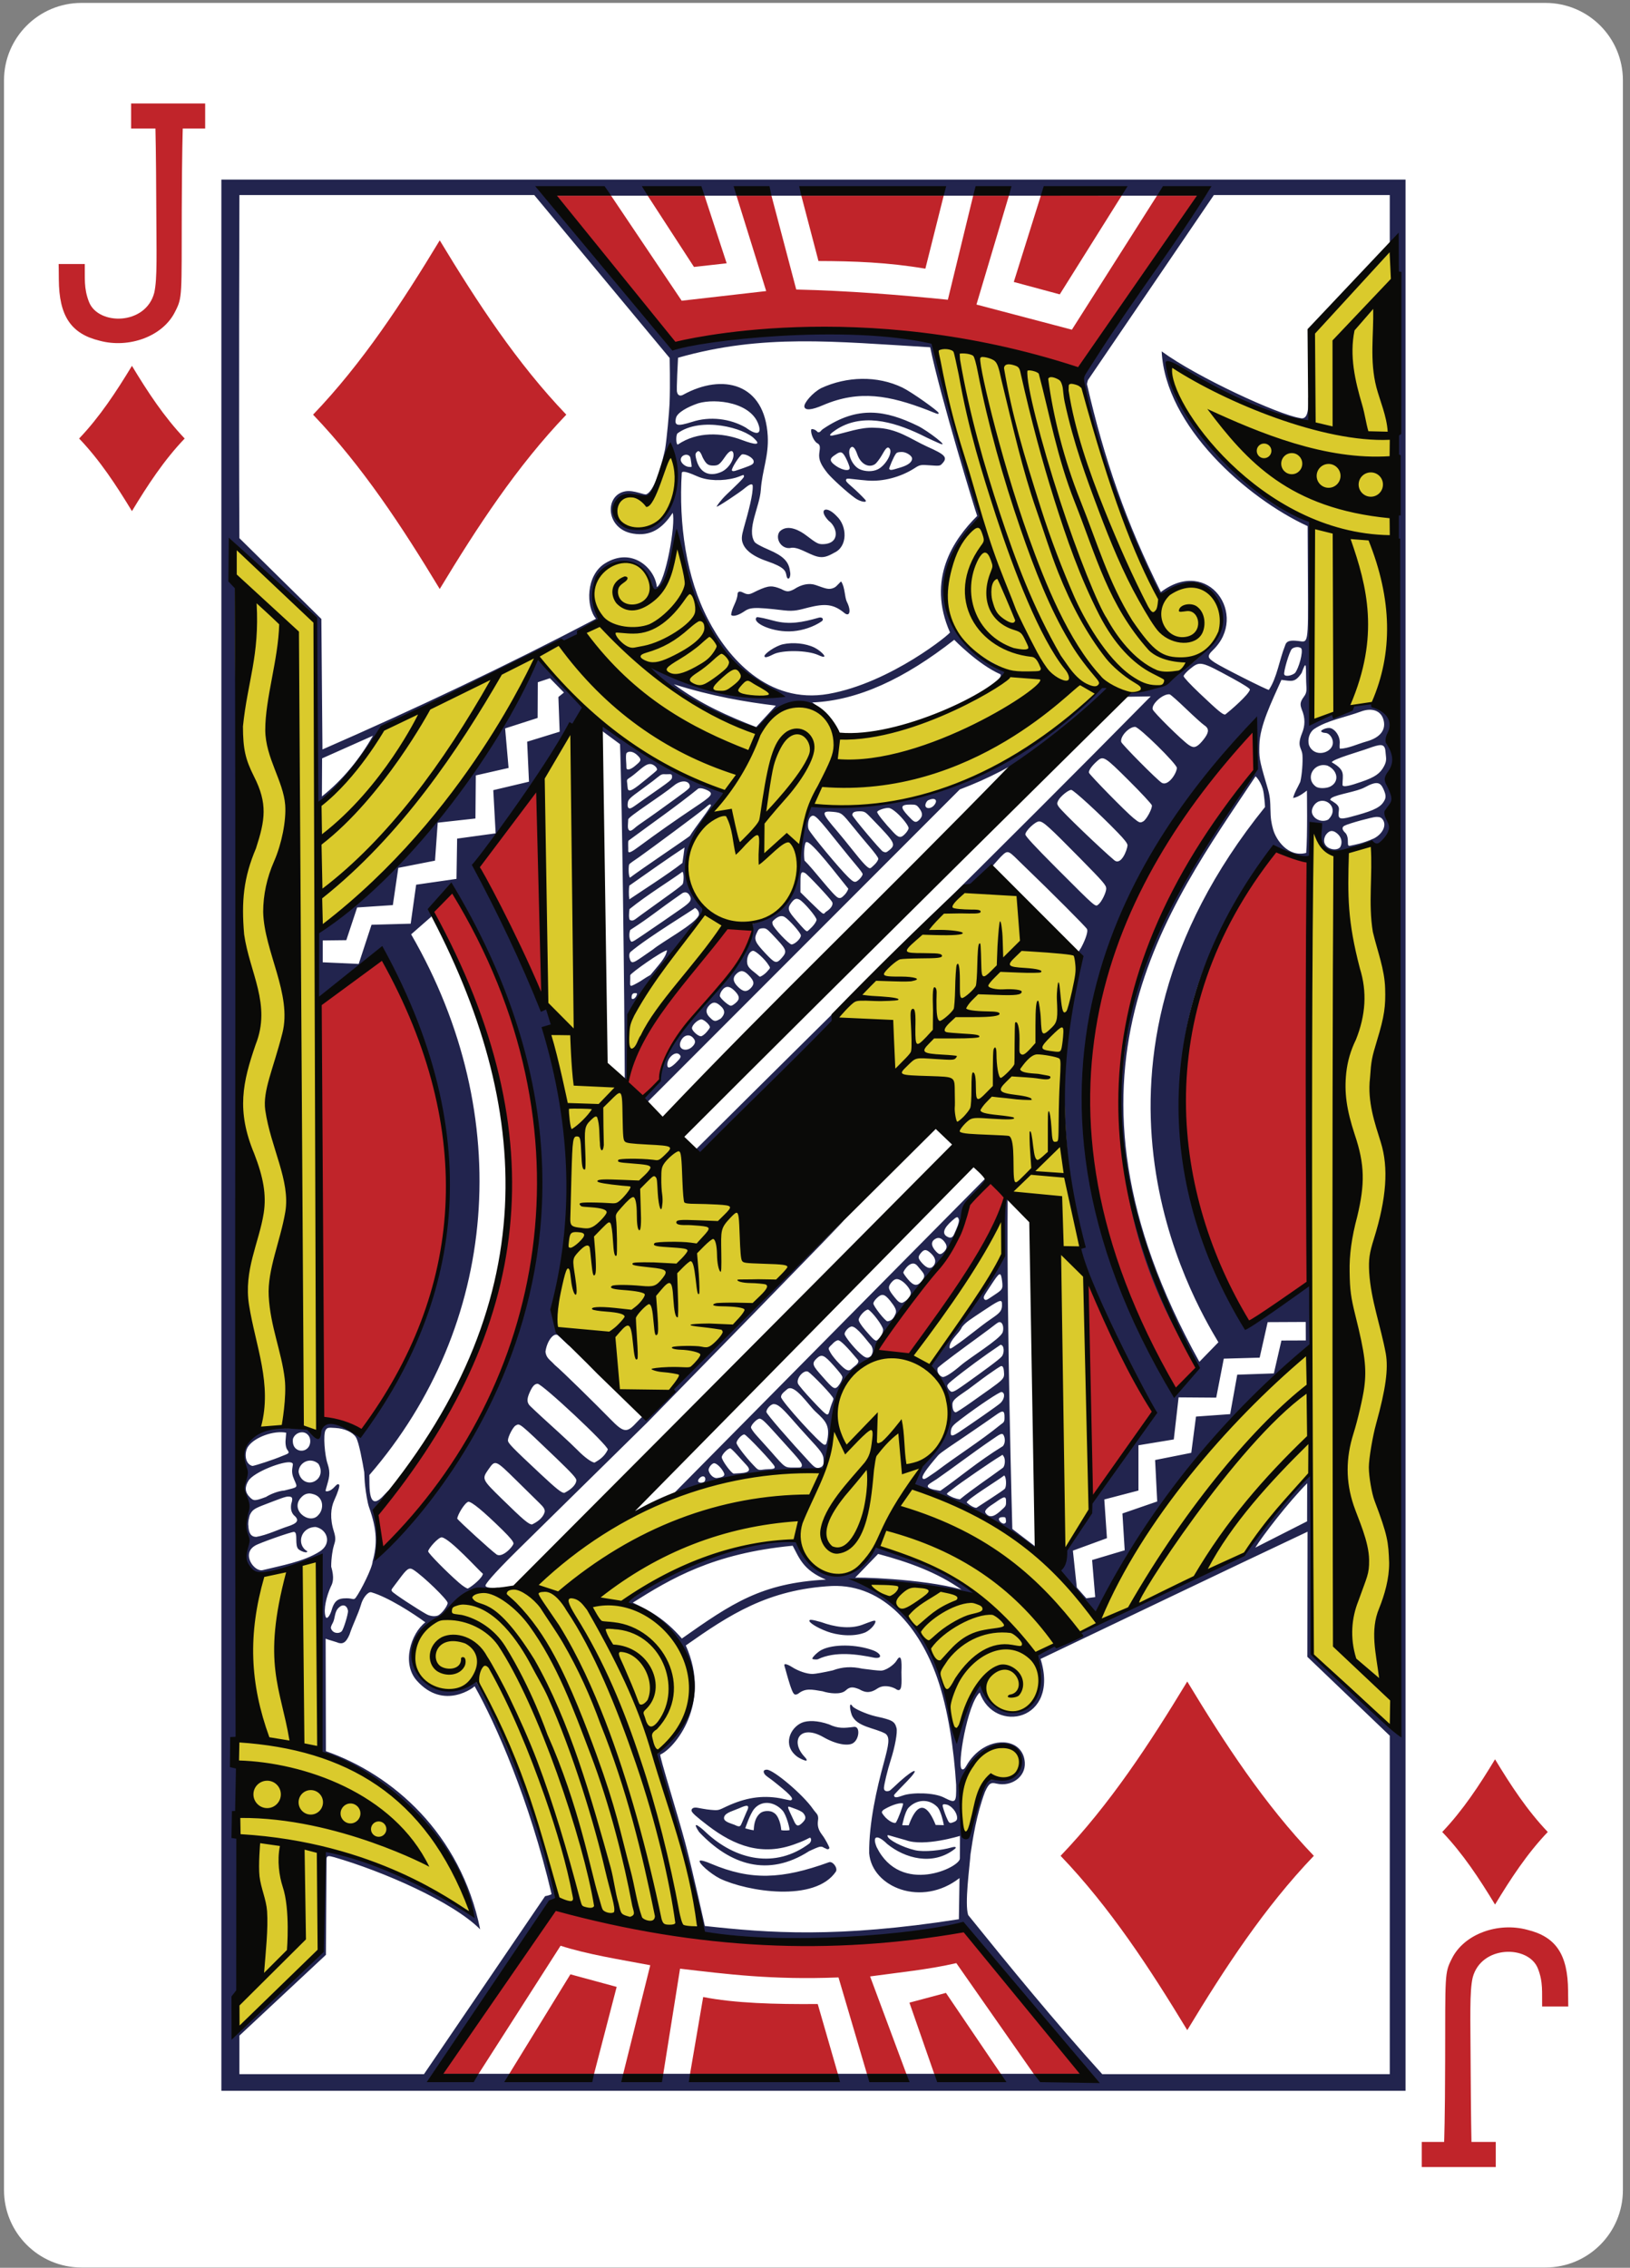 <?xml version="1.0" encoding="UTF-8" standalone="no"?>
<svg width="179px" height="249px" viewBox="0 0 179 249" version="1.1" xmlns="http://www.w3.org/2000/svg" xmlns:xlink="http://www.w3.org/1999/xlink">
    <rect x="0" y="0" width="179" height="249" fill="#808080" stroke="none"/>
    <!-- Generator: Sketch 39.1 (31720) - http://www.bohemiancoding.com/sketch -->
    <title>JD</title>
    <desc>Created with Sketch.</desc>
    <defs></defs>
    <g id="Page-1" stroke="none" stroke-width="1" fill="none" fill-rule="evenodd">
        <path d="M8.94,0.32 L169.72,0.32 C174.42,0.32 178.22,4.13 178.22,8.82 L178.22,240.47 C178.22,245.16 174.42,248.97 169.72,248.97 L8.94,248.97 C4.25,248.97 0.44,245.16 0.44,240.47 L0.44,8.82 C0.44,4.13 4.25,0.32 8.94,0.32" id="Fill-578" fill="#FFFFFF"></path>
        <path d="M14.49,56.12 C12.76,53.27 10.95,50.51 8.69,48.15 C10.95,45.78 12.76,43.02 14.49,40.17 C16.21,43.02 18.02,45.78 20.28,48.15 C18.02,50.51 16.21,53.27 14.49,56.12" id="Fill-580" fill="#C0242A"></path>
        <path d="M164.18,209.12 C162.46,206.28 160.64,203.51 158.38,201.15 C160.64,198.78 162.46,196.02 164.18,193.17 C165.9,196.02 167.71,198.78 169.97,201.15 C167.71,203.51 165.9,206.28 164.18,209.12" id="Fill-581" fill="#C0242A"></path>
        <path d="M48.29,64.67 C44.16,57.84 39.81,51.2 34.38,45.53 C39.81,39.86 44.16,33.22 48.29,26.39 C52.42,33.22 56.76,39.86 62.19,45.53 C56.76,51.2 52.42,57.84 48.29,64.67" id="Fill-582" fill="#C0242A"></path>
        <path d="M130.38,222.91 C126.24,216.08 121.9,209.44 116.47,203.77 C121.9,198.1 126.24,191.46 130.38,184.63 C134.51,191.46 138.85,198.1 144.28,203.77 C138.85,209.44 134.51,216.08 130.38,222.91" id="Fill-583" fill="#C0242A"></path>
        <path d="M76.68,44.28 C75.5,44.68 74.39,45.3 74.24,45.87 C74.01,46.8 74.43,46.81 75.98,46.33 C77.97,45.67 80.2,45.97 81.9,46.95 C83.19,47.89 83.57,47.58 83.35,46.79 C82.63,44.18 78.6,43.71 76.68,44.28 L76.68,44.28 Z M81.5,48.32 C82.91,48.85 83.62,48.91 82.86,48.19 C81.8,47.02 76.98,45.68 74.39,47.59 C74.2,47.85 74.24,48.86 74.44,48.81 C76.55,47.38 79.25,47.46 81.5,48.32 L81.5,48.32 Z M75.91,50.82 C75.87,50.51 75.83,50.21 75.75,50.11 C75.43,49.73 74.76,50 74.76,50.48 C74.76,50.85 75.28,51.27 75.71,51.27 C76.01,51.27 75.97,51.35 75.91,50.82 L75.91,50.82 Z M81.62,51.4 C82.61,51.05 82.81,50.95 82.76,50.62 C82.71,50.27 81.92,49.81 81.48,49.89 C81.16,50.09 80.32,51.42 80.37,51.65 C80.48,51.84 80.81,51.67 81.62,51.4 L81.62,51.4 Z M79.18,51.83 C80.08,51.45 80.73,50.28 80.51,49.69 C80.37,49.32 79.99,49.61 79.62,50.16 C79.02,51.03 78.86,51.12 78.33,51.12 C77.77,51.12 77.55,50.98 77.16,50.22 C76.89,49.5 76.7,49.39 76.46,49.7 C76.34,49.84 76.35,50.04 76.5,50.57 C76.9,51.94 77.92,52.37 79.18,51.83 L79.18,51.83 Z M143.54,167.04 L143.55,162.86 C141.44,165 138.68,168.59 137.85,169.93 L143.54,167.04 L143.54,167.04 Z M105.09,199.76 C105.2,199.27 104.75,198.45 104.04,198.16 C103.74,198.09 103.44,198.03 103.53,198.36 C103.63,198.74 103.84,199.36 104.04,199.77 C104.18,200.08 104.27,200.24 104.57,200.12 C104.81,200.04 105.01,199.97 105.09,199.76 L105.09,199.76 Z M99.17,198.02 C98.66,197.88 97.54,198.38 96.99,198.74 C96.79,198.96 96.79,198.99 97.03,199.31 C97.55,200 98.35,200.33 98.41,200.07 C98.64,199.71 99.22,198.16 99.17,198.02 L99.17,198.02 Z M102.75,200.38 L103.65,200.4 C103.65,200.4 103.37,198.83 102.91,198.38 C101.96,197.44 100.62,197.59 99.76,198.5 C99.37,198.92 99.08,200.41 99.08,200.41 L99.79,200.42 C100.06,199.73 101.2,196.48 102.75,200.38 L102.75,200.38 Z M105.41,204.05 L105.42,201.58 C105.42,201.58 101.48,202.8 99.48,202.05 C97.42,201.49 97.43,201.39 97.47,201.61 C97.54,202.01 99.07,202.82 100.48,203.15 C101.48,203.39 103.47,203.15 104.45,202.86 C105,202.7 105.06,202.85 104.84,203.02 C102.42,204.91 99.36,204.04 97.43,202.47 C96.41,201.46 95.72,201.46 96.27,202.81 C98.92,208.18 105.48,205.01 105.41,204.05 L105.41,204.05 Z M143.44,93.65 C143.6,91.91 143.52,86.8 143.52,86.8 C143.52,86.8 142.59,87.58 142,87.61 C142.22,86.86 142.45,86.59 142.79,85.85 C142.98,85.08 143.08,83.7 143.03,82.92 C142.97,82.06 142.37,82.03 142.99,80.49 C143.31,79.7 143.37,78.87 142.95,77.89 C142.78,77.4 142.72,77.13 143.18,76.51 C143.61,75.95 143.44,75.66 143.43,74.47 C143.42,72.83 143.43,72.56 142.94,73.89 C142.2,74.99 141.85,74.78 140.72,74.65 C139.63,77.1 138.35,79.67 138.3,81.79 C138.27,83.12 138.25,83.32 139.08,86.11 C139.39,87.15 139.49,87.5 139.51,88.75 C139.53,89.95 139.62,90.37 139.8,91.04 C140.12,92.21 141.44,94.16 143.44,93.65 L143.44,93.65 Z M147.18,93.01 C147.46,92.49 147.34,91.78 146.59,91.34 C146.2,91.14 145.9,91.25 145.58,91.7 C144.84,93.05 146.68,93.64 147.18,93.01 L147.18,93.01 Z M150.9,92.05 C151.9,91.52 152.36,90.49 151.75,89.87 C151.57,89.69 151.32,89.7 151.11,89.7 C150.76,89.7 148.14,90.4 147.63,90.67 C147.3,90.85 147.42,91.16 147.74,91.45 C147.88,91.58 147.99,91.86 148.01,92.17 C148.04,92.57 147.96,92.93 148.23,92.87 C148.76,92.75 149.61,92.63 150.9,92.05 L150.9,92.05 Z M101.88,45.03 C97.69,43.42 94.38,42.78 90.4,44.48 C89.12,45.04 88.39,45.09 88.33,44.64 C88.28,44.26 89.2,43.13 90.19,42.61 C92.97,41.33 96.31,41.21 99.11,42.56 C100.15,43.07 103.08,45.16 103.08,45.35 C103.08,45.56 102.82,45.4 101.88,45.03 L101.88,45.03 Z M98.98,51.3 C99.82,51.04 100.22,50.66 100.15,50.29 C100.09,49.99 99.48,49.63 99.07,49.63 C98.89,49.63 98.53,49.62 98.4,49.8 C98.11,50.18 97.66,51.33 97.64,51.46 C97.74,51.71 98.02,51.59 98.98,51.3 L98.98,51.3 Z M96.4,51.53 C97.23,51.13 98.07,49.71 97.69,49.25 C97.46,48.97 97.26,49.23 96.83,50 C96.62,50.37 96.26,50.84 96.11,50.95 C95.43,51.42 94.54,50.98 94.16,49.93 C93.94,49.3 93.7,48.9 93.43,49.14 C92.96,49.57 93.5,51.14 94.45,51.54 C95.01,51.78 95.82,51.82 96.4,51.53 L96.4,51.53 Z M93.31,51.39 C93.3,51.14 92.85,50.09 92.58,49.81 C92.33,49.55 92.12,49.65 91.57,50.04 C91.16,50.33 91.11,50.57 91.49,50.91 C92.3,51.63 93.32,51.81 93.31,51.39 L93.31,51.39 Z M93.89,54.68 C92.96,54.01 91.32,52.5 90.89,51.97 C90.17,51.07 89.88,50.49 89.97,49.76 C90.04,49.2 90.13,48.86 89.76,48.67 C89.38,48.47 89.01,47.62 89.08,47.17 C89.1,47.05 89.54,47.12 89.8,47.45 C90.13,47.5 90.06,47.31 90.43,47.07 C94.2,44.53 97.22,45.02 100.79,46.76 C101.83,47.26 104.54,49.32 103.09,48.65 C103,48.61 102.05,48.2 101.09,47.71 C97.99,46.23 94.54,45.33 91.73,47.24 C91.24,47.58 90.95,47.84 91.33,47.84 C92.91,47.53 94.47,46.87 96.09,46.97 C98.52,47.01 99.98,48.2 101.8,49.03 C103.77,49.91 104.15,50.21 103.43,50.94 C103.23,51.17 103.07,51.16 102.11,51.09 C101.09,51.01 101,51.04 100.43,51.41 C98.92,52.38 96.96,52.91 95.22,52.76 C93.17,52.59 92.95,52.42 92.9,52.72 C92.88,52.91 93.32,53.23 93.93,53.79 C94.39,54.21 95.01,54.84 95.06,54.93 C95.23,55.24 94.45,55.09 93.89,54.68 L93.89,54.68 Z M89.75,61.11 C88.73,60.85 87.57,59.93 86.73,60.18 C85.69,60.25 85.1,59.02 85.63,58.35 C86.54,57.46 87.96,58.35 88.51,58.77 C89.7,59.68 89.87,59.75 90.35,59.75 C92.33,59.71 91.96,57.86 91,57.18 C90.43,56.58 90.37,56.2 90.49,56.05 C90.69,55.81 91.26,56.01 91.88,56.67 C93.06,57.78 93.09,60.01 91.63,60.68 C90.91,61.09 90.43,61.28 89.75,61.11 L89.75,61.11 Z M80.29,67.51 C80.36,66.7 80.96,66.04 81,65.21 C81,65.03 81.15,64.82 81.63,65.08 C82.26,65.41 82.46,65.18 83.17,64.85 C84.44,64.26 84.8,64.28 85.78,64.67 C86.41,65.01 86.61,65 87.2,64.7 C88.01,64.16 88.87,63.99 89.58,64.24 C90.65,64.61 91.02,64.81 91.62,64.52 C91.93,64.37 92.31,63.81 92.38,63.86 C92.81,64.51 92.73,65.53 93.01,66.1 C93.5,67.08 93.31,67.78 92.72,67.3 C91.5,66.29 90.55,66.27 88.8,66.7 C87.77,66.96 87.25,67.15 86.12,67.02 C82.59,66.6 82.35,66.71 81.64,67.19 C80.94,67.65 80.4,67.7 80.29,67.51 L80.29,67.51 Z M72.12,64.47 C73.08,64 74.24,57.44 73.87,56.31 C72.7,58.1 71.39,58.9 69.52,58.59 C66.47,58.09 66.35,54.32 68.71,53.94 C69.66,53.79 70.81,54.41 71,54.26 C72.01,53.79 72.8,50.4 73.04,49.31 C73.22,48.23 73.49,45.25 73.53,44.3 C73.61,42.29 73.54,39.31 73.54,39.31 L58.67,21.42 L26.29,21.42 C26.29,21.42 26.21,46.32 26.29,59.09 L35.29,67.96 L35.41,82.29 C45.71,77.79 55.69,73.06 65.45,67.94 C64.32,66.58 64.35,63.17 66.42,61.87 C69.46,59.97 71.98,62.49 72.13,64.47 L72.12,64.47 L72.12,64.47 Z M83.09,67.78 C83.18,67.69 84.34,67.99 84.98,68.16 C86.68,68.61 88.09,68.34 89.88,67.83 C90.3,67.7 90.51,67.99 90.25,68.21 C89.34,68.84 88.16,69.21 87.14,69.3 C84.91,69.51 82.5,68.37 83.09,67.78 L83.09,67.78 Z M83.95,72.03 C83.95,71.79 85.11,70.94 85.98,70.74 C87.08,70.5 88.47,70.63 89.45,71.11 C90.28,71.53 91.19,72.54 89.85,71.92 C88.61,71.37 85.96,71.37 85,71.81 C84.29,72.17 83.95,72.27 83.95,72.03 L83.95,72.03 Z M69.71,84.12 C70.38,83.56 70.52,83.44 70.03,82.96 C69.59,82.52 69.08,82.41 68.81,82.68 C68.66,82.88 68.81,84.04 68.79,84.27 C68.77,84.64 69.26,84.5 69.71,84.12 L69.71,84.12 Z M70.99,85.54 C71.6,85.03 72.1,84.65 72.14,84.54 C72.23,84.31 71.76,83.89 71.41,83.89 C71.03,83.89 70.74,84.09 69.8,84.9 C68.97,85.61 68.8,85.46 68.86,85.87 C68.9,86.1 68.91,86.62 68.98,86.71 C69.18,86.95 69.61,86.68 70.99,85.54 L70.99,85.54 Z M70.78,87.72 C73.92,85.53 73.8,85.63 73.8,85.23 C73.8,84.89 73.49,85.04 73.01,85.01 C72.56,84.98 72.55,85.1 71.69,85.76 C69.85,87.15 69.18,87.53 68.99,87.94 C68.93,88.07 68.88,88.58 69,88.69 C69.22,88.91 69.47,88.64 70.78,87.72 L70.78,87.72 Z M69.89,90.76 C70.06,90.61 71.14,89.89 72.29,89.06 C75.38,86.82 75.75,86.6 75.75,86.36 C75.75,85.71 74.85,85.57 74.04,86.23 C72.55,87.45 68.99,89.66 68.99,89.98 C68.97,90.44 68.9,90.9 69.03,91.1 C69.2,91.36 69.45,91.14 69.89,90.76 L69.89,90.76 Z M70.17,92.95 C72.24,91.42 74.15,90.08 76.3,88.64 C78.12,87.43 78.42,87.16 77.72,86.79 C77.48,86.67 77,86.47 76.69,86.58 C74.27,88.54 71.57,90.41 69.01,92.31 C68.95,92.6 69.01,93.16 68.99,93.41 C68.97,93.8 69.48,93.46 70.17,92.95 L70.17,92.95 Z M70.51,100.38 C73.35,98.32 74.88,97.28 74.98,97.05 C75.09,96.8 75.12,95.82 74.94,95.72 C73.88,96.52 71.06,98.25 69.13,99.82 C69.08,100.15 69.02,100.87 69.18,101.02 C69.57,101.19 69.68,100.97 70.51,100.38 L70.51,100.38 Z M70.52,102.72 C71.6,102 74.14,100.24 74.77,99.8 C75.85,99.05 76.06,98.8 75.68,98.24 C75.52,98.02 75.31,97.89 74.96,98.05 C71.84,100.22 71.57,100.59 69.21,102.11 C69.05,102.54 69.09,103.18 69.33,103.4 C69.51,103.42 69.81,103.19 70.52,102.72 L70.52,102.72 Z M71.72,104.24 C72.71,103.41 76.32,101.47 76.73,100.51 C76.89,100.07 76.38,99.66 76.3,99.7 C76.36,99.76 71.13,102.9 69.22,104.54 C69.05,104.76 69.09,105.12 69.21,105.42 C69.42,105.97 69.84,105.52 71.72,104.24 L71.72,104.24 Z M71.43,107.05 C72.35,105.92 73.11,105.18 73.25,104.34 C72.66,104.44 69.27,106.83 69.21,107.08 C69.24,108.34 68.96,108.49 69.99,107.93 C70.45,107.69 70.82,107.38 71.43,107.05 L71.43,107.05 Z M69.89,109.33 C70.02,109.03 69.93,109.04 69.67,109.05 C69.47,109.06 69.37,109.24 69.36,109.44 C69.35,109.66 69.37,109.71 69.54,109.68 C69.67,109.66 69.83,109.48 69.89,109.33 L69.89,109.33 Z M77.48,100.12 C77.48,100.12 71.09,107.83 69.03,111.66 C69.03,111.66 69.02,116.05 68.96,118.58 L68.61,118.68 C68.61,118.68 68.58,111.9 68.49,104.55 C68.28,86.17 68.09,81.71 68.09,81.71 L66.02,80.18 L65.93,79.46 C65.93,79.46 75.15,85.93 79.65,86.96 C76.36,92.12 73.32,94.11 77.48,100.12 L77.48,100.12 Z M78.08,88.45 C78.03,88.18 77.85,88.35 77.38,88.75 C76.77,89.27 71.55,93.14 70.17,94.12 C69.64,94.49 69.14,94.8 69.09,94.93 C69.03,95.05 68.98,96.1 69.18,96.37 C70.31,95.5 75.67,91.9 75.76,91.78 C76.31,90.89 77.55,89.34 78.08,88.45 L78.08,88.45 Z M75.17,93.06 C73.59,94.07 70.92,95.97 69.11,97.24 C69.06,97.51 69.03,98.21 69.11,98.75 C70.13,98.05 73.44,95.94 74.94,94.75 C75.01,94.3 75.12,93.51 75.17,93.06 L75.17,93.06 Z M102.6,88.39 C103.04,87.84 102.66,87.53 101.95,87.86 C101.78,87.94 101.69,88.14 101.66,88.23 C101.44,88.8 102.18,88.92 102.6,88.39 L102.6,88.39 Z M100.96,90.01 C101.35,89.62 101.34,89.27 100.95,88.75 C100.66,88.37 100.57,88.34 99.99,88.34 C98.87,88.34 98.84,88.62 99.7,89.55 C100.34,90.23 100.52,90.45 100.96,90.01 L100.96,90.01 Z M99.42,91.53 C99.62,91.32 99.78,91.05 99.78,90.93 C99.78,90.66 99.1,89.8 98.47,89.24 C98.17,88.98 97.8,88.71 97.56,88.71 C97.15,88.71 96.45,88.94 96.33,89.13 C96.25,89.26 97.18,90.41 98.09,91.37 C98.69,92.01 98.93,92.06 99.42,91.53 L99.42,91.53 Z M97.68,93.33 C98.41,92.71 98.27,92.5 95.87,90.02 C95.08,89.21 95.03,89.08 94.42,89.08 C93.8,89.08 93.6,89.2 93.6,89.5 C93.6,89.68 96.73,93.41 96.96,93.5 C97.26,93.62 97.3,93.64 97.68,93.33 L97.68,93.33 Z M96.01,94.96 C96.26,94.73 96.45,94.43 96.45,94.29 C96.45,94.14 96,93.57 95.52,93 C95.04,92.44 94.24,91.48 93.75,90.87 C92.47,89.3 92.46,89.24 91.51,89.14 C90.08,89 90.27,89.31 91.9,91.22 C92.29,91.68 93.04,92.59 93.55,93.24 C94.76,94.77 95.29,95.33 95.53,95.33 C95.64,95.33 95.77,95.19 96.01,94.96 L96.01,94.96 Z M94.38,96.53 C94.57,96.34 94.73,96.1 94.73,95.98 C94.73,95.86 94.39,95.44 94.04,95.02 C93.68,94.6 92.99,93.75 92.49,93.13 C89.65,89.58 89.45,89.32 89.02,89.68 C88.73,89.92 88.66,90.75 88.8,91.06 C89.05,91.6 92.15,95.34 93.15,96.31 C93.78,96.92 93.91,96.98 94.38,96.53 L94.38,96.53 Z M92.77,98.23 C92.96,98.03 93.15,97.69 93.15,97.57 C92.11,96.31 89.1,92.31 88.56,92.46 C88.5,92.48 88.48,92.48 88.44,92.59 C88.31,92.99 88.25,93.82 88.35,94.49 C89.3,95.4 91.54,98.38 92.04,98.57 C92.35,98.68 92.48,98.51 92.77,98.23 L92.77,98.23 Z M90.74,100.09 C91.1,99.87 91.57,99.41 91.38,99.03 C91.17,98.65 88.68,96 88.41,95.86 C87.89,95.57 87.9,95.98 87.9,97.29 L87.9,97.97 L89.05,99.1 C90.72,100.74 90.35,100.34 90.74,100.09 L90.74,100.09 Z M89.17,101.78 C89.45,101.49 89.67,101.14 89.67,100.99 C89.67,100.67 88.25,99.02 87.81,98.79 C87.44,98.59 87.22,98.67 86.85,99.19 C86.42,99.79 86.59,100.07 87.43,101.04 C88.23,101.97 88.49,102.25 88.64,102.25 C88.69,102.25 88.89,102.06 89.17,101.78 L89.17,101.78 Z M87.51,103.39 C87.77,103.16 87.95,102.89 87.95,102.72 C87.95,102.42 86.63,100.96 86.16,100.68 C85.82,100.49 85.47,100.6 85.04,100.97 C84.78,101.2 84.79,101.25 84.85,101.5 C84.95,101.9 86.65,103.7 86.93,103.7 C87.04,103.7 87.27,103.6 87.51,103.39 L87.51,103.39 Z M85.84,105.19 C86.52,104.42 86.39,104.27 84.76,102.55 C84.2,101.96 84.09,101.9 83.69,101.93 C83.32,101.96 83.29,102.05 83.1,102.45 C82.74,103.18 83.01,103.55 84.03,104.65 C85.09,105.77 85.24,105.87 85.84,105.19 L85.84,105.19 Z M84.34,106.56 C84.66,106.23 84.57,106.25 84.35,105.89 C84,105.33 83,104.4 82.71,104.4 C82.35,104.4 82.03,104.98 82.04,105.55 C82.04,106.12 82.31,106.35 83.03,106.91 C83.51,107.29 83.36,107.32 83.73,107.11 C83.93,106.99 84.21,106.74 84.34,106.56 L84.34,106.56 Z M82.46,108.48 C82.88,108.03 82.83,107.71 82.21,107.07 C81.7,106.54 81.33,106.49 80.88,106.92 C80.41,107.36 80.5,107.82 81.04,108.35 C81.58,108.89 81.98,108.98 82.46,108.48 L82.46,108.48 Z M80.79,110.12 C81.29,109.7 81.22,109.35 80.67,108.79 C80.09,108.21 79.64,108.21 79.23,108.83 C79.08,109.06 79.05,109.29 79.05,109.35 C79.05,109.58 80,110.43 80.26,110.43 C80.39,110.43 80.58,110.3 80.79,110.12 L80.79,110.12 Z M79.06,110.39 C78.59,109.99 78.28,109.99 77.9,110.38 C77.45,110.83 77.49,111.32 78.03,111.79 C78.44,112.21 78.61,112.17 79.16,111.83 C79.62,111.36 79.7,110.92 79.06,110.39 L79.06,110.39 Z M77.58,113.34 C77.79,113.1 77.96,112.86 77.96,112.79 C77.96,112.53 77.31,111.93 77.02,111.93 C76.65,111.93 75.99,112.55 75.99,112.89 C75.99,113.18 76.65,113.78 76.97,113.78 C77.1,113.78 77.37,113.58 77.58,113.34 L77.58,113.34 Z M76.02,114.93 C76.42,114.54 76.41,114.25 76.07,113.91 C75.61,113.45 74.93,113.73 74.7,114.48 C74.48,115.24 75.37,115.54 76.02,114.93 L76.02,114.93 Z M74.24,116.68 C74.75,116.17 74.87,116 74.58,115.76 C74.13,115.39 73.28,116.15 73.28,116.91 C73.28,117.4 73.66,117.25 74.24,116.68 L74.24,116.68 Z M70.43,120.63 L72.43,118.65 C72.65,117.19 73.05,115.33 74.74,113.3 C76.61,111.05 78.67,108.94 80.19,106.94 C82.02,104.54 83.01,102.36 82.53,101.35 C85.26,100.86 87.76,98.45 87.84,94.08 C87.87,91.78 88.98,88.43 89.06,88.48 C89.06,88.48 108.08,87.83 121.15,75.34 C121.15,75.34 122.07,75.54 121.86,75.7 C116.9,80.67 111.63,84.34 105.4,86.68 L71.04,121.07 L70.43,120.63 L70.43,120.63 Z M71.16,73.22 C74.97,74.49 79.79,77.46 85.81,76.34 C80.33,74.16 76.16,69.07 74.38,58.69 C74,60.71 73.19,64.89 71.93,65.35 C70.15,58.46 63.02,62.46 65.88,68.08 C58.64,73.06 49.94,75.87 42.05,79.71 C42.05,79.71 40.87,83.37 34.96,88.37 C33.84,82.5 35.17,73.8 34.48,67.91 L25.21,59.14 C25.35,60.81 25.29,61.84 25.21,63.8 C25.46,64.14 25.82,64.32 26.17,64.53 C26.77,98.32 25.97,131.72 25.97,162.42 C25.88,181.22 26.38,200.82 26.1,218.58 L25.76,219.22 L25.77,223.47 L35.23,214.44 C35.23,214.44 34.79,208.04 35.29,203.14 C41.26,204.35 46.83,207.16 51.82,210.24 C52.45,210.42 48.76,197.94 35.33,192.4 C35.33,192.4 35.31,188.51 35.31,180.04 C35.31,171.87 35.18,171.01 35,170.87 C34.46,171.47 27.59,173.79 27.24,173.39 C27.42,173.46 25.3,158.93 27.14,156.73 L33.71,156.87 C35.59,158.39 34.83,156.54 35.93,156.23 C36.58,156.05 39.62,157.24 39.62,157.24 C52.15,142.42 50.9,118.05 41.91,104.34 C39.6,106.22 37.16,108.76 34.85,109.85 C34.82,109.77 34.8,102.29 34.8,102.29 C46.77,94.59 59.8,72.29 58.96,72.21 C58.96,72.21 62.67,75.83 64.11,77.88 L52.29,95.02 C55,100.48 57.74,105.44 59.51,110.24 C59.75,110.89 60.5,110.87 60.68,111.55 C60.84,112.14 60.13,112.95 60.23,113.59 C62.72,123.15 63.29,133.29 60.83,142.48 C60.31,144.54 61.26,146.22 62.53,147.77 C62.63,147.91 61.34,146.66 61.23,146.59 C60.79,146.32 60.05,147.25 59.9,148.43 C60,149.15 60.39,149.28 60.91,149.86 C61.82,150.62 65.44,154.2 67.04,155.83 C68.45,157.28 68.82,157.35 69.78,156.32 C70.04,156.07 70.33,155.72 70.59,155.51 C70.63,155.59 70.99,155.22 71.11,155.1 L92.45,134.23 C94.93,131.81 71.14,156.13 71.14,156.13 C71.14,156.13 59.6,167.48 56.77,170.27 C53.85,173.16 53.46,173.8 53.34,174.01 C53.13,174.39 54.28,174.38 54.81,174.31 C54.85,174.3 54.37,174.42 53.88,174.41 C50.88,174 49.85,177.07 47.96,177.74 C42.95,181.3 46.32,187.03 51.1,185.14 L52.27,184.58 C55.17,189.97 59.36,199.81 61.32,208.36 L60.53,208.73 L47.91,227.7 L119.49,227.7 C114.35,222.57 109.98,216.27 105.52,211.56 C98.38,213.7 76.79,213.26 77.14,212.33 C77.14,212.33 73.87,199.07 72.02,192.56 C77.89,187.52 77.29,179.58 68.77,176.01 C74.97,171.11 81.21,169.45 87.3,169.05 C89.28,174.08 93.92,174.39 96.11,169.79 C96.12,169.74 104.34,172.32 107.37,175.11 C102.88,174.65 98.44,173.75 93.95,173.54 C97.9,175.1 101.93,179.19 103.22,183.87 C103.85,185.54 104.82,191.05 105.08,191.07 C105.08,191.07 106.58,184.7 107.74,185.05 C110.7,191.25 115.81,186.59 113.66,181.65 C121.21,178.04 129.71,174 136.65,170.66 C138.68,167.59 143.67,161.78 143.99,161.75 C143.99,161.75 153.16,109.12 153.16,91.53 C152.86,70.38 153.53,46.83 152.62,27.05 L152.62,21.42 L133.3,21.42 L119.47,41.74 C119.47,41.74 119.37,42.06 119.37,42.2 C121.26,50.42 123.68,57.42 127.48,65.01 C132.72,61.04 137.14,67.58 133.21,71.37 C132.47,72.08 132.67,72.26 133.4,72.75 C134.13,73.24 139.11,75.75 139.34,75.75 C140.24,74.41 140.5,72.43 141.11,70.92 C141.26,70.35 141.69,70.28 142.56,70.38 C143.67,70.51 143.67,70.97 143.63,63.87 L143.6,57.77 C136.88,54.67 127.98,46.78 127.57,38.58 C131.45,41.42 140.38,45.53 142.76,45.9 C143.81,46.2 143.65,44.37 143.68,43.63 C143.97,43.82 144.07,46.65 144.07,46.65 C140.13,45.45 138.06,45.7 128.21,39.98 C129.9,48.05 137.96,54.41 143.81,57.31 C143.81,57.31 144.05,61.14 144.04,65.43 C144,78.52 144.13,79.1 144.13,79.1 C144.13,79.09 147.35,78.28 148.24,77.83 C149.84,76.55 152.4,77.53 152.75,78.48 C153.27,83.41 152.77,87.99 152.66,92.71 C149.93,92.91 148.44,93.48 147.1,93.54 C146.22,93.42 145.69,93.41 145.25,92.91 C143.95,90.1 144.03,91.88 143.87,94 C143.75,94.63 140.5,93.54 140.17,93.35 C126.1,109.57 127.3,128.25 136.86,145.55 C138.43,144.48 141.15,142.44 143.87,141.11 C143.93,143.31 143.97,147.84 143.97,147.84 C132.96,155.93 119.77,177.38 120.22,177.44 L115.74,172.09 C115.74,172.09 118.56,167.6 119.55,166.42 C119.67,166.28 119.74,164.89 119.74,164.89 L126.58,154.98 C123.66,148.37 119.66,143.29 118.63,136.84 C114.07,116.19 119.01,105.92 118.65,105.14 C118.65,105.14 118.59,104.72 118.49,104.64 C118.34,104.52 118.53,104.4 118.7,104.1 C119.02,103.53 119.54,102.36 119.37,102.01 C119.23,101.75 115.54,98.05 112.37,95 C110.7,93.39 110.76,93.21 109.9,94.08 C109.58,94.41 108.79,95.33 108.79,95.33 C97.34,105.96 88.24,115.63 76.75,126.93 L76.19,126.43 C92.92,109.77 109.8,93.28 126.37,76.46 L123.45,76.51 C123.54,76.3 123.66,76.1 123.83,76.05 C125.39,76.05 126.99,75.57 128.16,74.91 C130.52,73.15 133.91,70.8 134.17,68.48 C134,64.02 130.25,63.37 127.53,65.55 C123.76,58.76 120.78,50.6 119.18,42.97 C119.1,42.59 118.57,41.94 118.49,41.51 C119.3,38.98 132.11,21.49 132.11,21.49 L60.17,21.49 L73.86,37.82 C73.86,37.17 93.37,34.86 102.31,37.59 L107.75,56.96 C102.81,61.75 101.35,69.62 110.44,73.72 C110.62,74.11 109.58,74.74 109.58,74.74 C109.72,74.5 109.97,74.26 109.87,74.04 C107.42,72.97 104.79,70.25 104.79,70.25 C99.33,74.53 94.21,76.92 89.2,77.13 C89.2,77.13 91.85,78.92 92.36,80.9 C92.36,80.9 92.11,80.87 92.05,80.79 C91.51,80.12 90.26,77.97 89.21,77.34 C87.42,76.91 86.37,77.22 84.96,78.19 L83.06,80.04 C78.69,78.71 73.83,76.53 71.16,73.22 L71.16,73.22 Z M83.04,79.83 L85.2,77.48 C81.78,77.06 78.2,76.45 74,75.13 C76.91,77.3 79.96,78.64 83.04,79.83 L83.04,79.83 Z M52.73,211.84 C49.68,208.78 41.99,205.45 36.7,203.92 C36.28,203.83 35.86,203.63 35.86,204.13 L35.79,214.64 L26.29,223.51 L26.29,227.74 L46.56,227.74 L59.86,208.2 C59.86,208.2 60.5,208.08 60.57,207.96 C58.13,197.58 54.45,189.29 52.12,185.14 C52.16,185.19 48.76,187.89 45.77,184.53 C44.09,182.65 45.12,179.34 46.71,178.13 C45.37,177.14 42.59,175.35 40.77,174.83 C40.39,174.74 39.82,175.51 39.64,176.2 C39.3,177.33 38.75,178.34 38.38,179.48 C37.97,180.44 37.57,180.58 36.96,180.31 C36.01,180.03 35.76,179.93 35.76,179.93 L35.79,192.28 C43.08,194.82 50.59,201.31 52.73,211.84 L52.73,211.84 Z M107.31,56.65 C107.15,56.23 103.24,43.47 102.15,38.13 C91.58,37.51 83.76,36.63 74.46,39.28 C74.46,39.28 74.26,42.88 74.35,43.05 C74.45,43.5 74.77,43.49 75.03,43.34 C79.33,40.97 83.99,42.04 84.31,47.88 C84.43,50.1 83.69,51.67 83.55,53.79 C83.43,55.63 81.98,58.09 82.86,59.5 C82.97,59.67 83.59,60.01 84.44,60.37 C86.02,61.05 86.63,61.67 86.75,62.71 C86.92,63.42 86.49,63.9 86.36,63.17 C86.27,62.7 86.19,62.29 84.24,61.62 C82.34,60.97 81.83,60.21 81.64,59.82 C81.38,59.27 81.43,58.88 81.67,58.01 C82.2,56.15 82.71,54.25 82.66,53.35 C82.64,53.03 82.29,53.19 81.83,53.57 C81.25,54.07 78.78,55.7 78.71,55.63 C78.67,55.6 79.12,54.94 79.81,54.28 C80.65,53.47 81.7,52.5 81.7,52.32 C81.7,52 81.57,52.22 80.76,52.46 C79.34,52.85 77.7,52.8 76.6,52.31 C75.66,51.9 75.01,51.66 74.87,51.89 C74.52,57.57 75.37,63.43 77.75,68 C79.88,72.15 84.31,77.36 90.98,76.19 C97.86,74.98 104.56,69.43 104.32,69.43 C101.75,63.6 104.68,59.25 107.31,56.65 L107.31,56.65 Z M77.4,211.47 C84.43,212.25 91.99,212.81 105.3,210.73 L105.37,206.21 C101.22,209.45 95.76,207.23 95.45,203.49 C95.41,200.16 96.3,196.32 97.05,193.58 C97.6,191.54 97.76,190.76 97.24,190.36 C96.09,189.71 94.05,189.63 93.53,188.28 C93.28,187.57 93.26,186.8 93.62,187.35 C93.79,187.6 95.12,188.21 96.15,188.45 C97.96,188.85 98.25,188.98 98.45,189.73 C98.58,190.2 98.28,191.81 97.81,193.27 C97.47,194.32 97.07,195.99 97.07,196.32 C97.07,196.67 97.35,196.73 97.66,196.63 C97.79,196.59 98.43,195.95 98.82,195.6 C100.56,194.05 101.06,194.09 99.58,195.61 C98.99,196.21 98.18,197.04 98.18,197.11 C98.18,197.43 98.48,197.39 99.14,197.15 C100.17,196.78 102.57,196.82 103.64,197.36 C104.97,198.03 105.03,198 105,195.97 C104.76,192.18 104.14,187.7 102.91,184.2 C101.03,178.87 97.13,173.92 91.36,174.14 C84.33,174.51 80.09,177.31 75.31,180.67 C78.2,187.09 74.03,192.01 72.51,192.65 C72.37,192.72 74.41,199.18 75.28,202.46 C76.07,205.44 77.4,211.47 77.4,211.47 L77.4,211.47 Z M103.67,137.44 C104.04,137.07 104.03,136.75 103.7,136.33 C103.39,135.94 103.07,135.83 102.75,136.01 C102.18,136.31 102.24,136.83 102.8,137.42 C103.14,137.77 103.29,137.81 103.67,137.44 L103.67,137.44 Z M102.57,138.91 C102.83,138.51 102.71,138.06 102.21,137.6 C101.74,137.17 101.51,137.15 101.18,137.52 C100.74,138.02 100.81,138.18 101.28,138.71 C101.82,139.3 102.25,139.39 102.57,138.91 L102.57,138.91 Z M101.19,140.69 C101.58,140.23 101.59,140 101.23,139.57 C101.08,139.39 100.86,139.13 100.74,138.98 C100.42,138.6 99.99,138.66 99.55,139.16 C99.34,139.4 99.2,139.65 99.2,139.73 C99.2,139.81 99.43,140.14 99.7,140.46 C100.32,141.19 100.71,141.27 101.19,140.69 L101.19,140.69 Z M92.2,151.98 C92.37,151.72 92.51,151.39 92.51,151.23 C92.51,151.05 92.12,150.58 91.55,149.94 C90.5,148.76 90.23,148.63 89.66,149.18 C89.09,149.73 89.28,149.98 90.29,151.12 C91.55,152.55 91.69,152.72 92.2,151.98 L92.2,151.98 Z M91.21,154.5 C91.34,154.09 91.52,153.73 91.52,153.58 C91.52,153.29 89.17,150.89 88.77,150.63 C88.3,150.33 87.4,151.33 87.63,151.92 C87.69,152.08 88.39,152.91 89.18,153.75 C90.19,154.83 90.69,155.33 90.86,155.31 C91.03,155.28 91.05,155.03 91.21,154.5 L91.21,154.5 Z M88.03,161.01 C88.16,160.68 87.86,160.37 86.02,158.33 C84.15,156.26 83.73,155.77 83.41,155.77 C83.13,155.77 82.47,156.45 82.47,156.73 C82.47,156.85 82.76,157.27 83.12,157.66 C83.48,158.05 84.15,158.8 84.63,159.34 C85.44,160.27 85.83,160.72 86.14,160.94 C86.44,161.15 86.67,161.14 87.16,161.14 C87.83,161.14 87.97,161.16 88.03,161.01 L88.03,161.01 Z M77.45,162.47 C77.5,162.08 77.14,161.97 76.83,162.29 C76.52,162.6 76.64,162.84 77.08,162.79 C77.31,162.76 77.42,162.67 77.45,162.47 L77.45,162.47 Z M96.08,148.29 C95.97,148.83 95.74,149.18 95.22,149.43 C91.24,152.31 91.36,157.01 90.51,161.34 C84.05,161.28 73.84,163.93 73.9,164.07 L108.24,129.36 C108.24,129.36 108.66,129.47 108.4,129.77 C105.62,131.78 105.8,135.67 103.97,137.62 C100.91,141.31 98.08,144.52 96.08,148.29 L96.08,148.29 Z M98.38,144.17 C98.47,143.82 98.25,143.45 97.75,142.82 C97.12,142.04 96.82,141.99 96.23,142.59 C96.01,142.82 95.91,143.01 95.91,143.12 C95.91,143.42 97.22,145.08 97.46,145.08 C98.02,145.01 98.2,144.61 98.38,144.17 L98.38,144.17 Z M96.98,146 C96.97,145.58 95.72,143.95 95.33,143.79 C95,143.79 94.3,144.56 94.3,144.91 C94.3,145.1 94.57,145.52 95.02,146.05 C95.91,147.08 96.14,147.31 96.33,147.15 C96.65,146.89 96.98,146.42 96.98,146 L96.98,146 Z M93.55,145.65 C93.25,145.64 92.75,146.18 92.75,146.47 C92.75,146.72 93.74,147.96 94.43,148.58 C94.99,149.08 95.25,149.22 95.64,148.89 C95.93,148.46 95.87,148.08 95.68,147.75 C95.19,147.19 94.11,145.67 93.55,145.65 L93.55,145.65 Z M94.19,149.29 C92.97,147.83 92.29,147.16 92.04,147.16 C91.88,147.16 91.62,147.32 91.35,147.63 C90.89,148.06 90.94,148.04 91.22,148.56 C91.37,148.82 91.79,149.35 92.16,149.72 C92.83,150.42 93.17,150.64 93.5,150.31 C93.78,150.01 94.49,149.66 94.19,149.29 L94.19,149.29 Z M86.48,152.51 C85.97,152.93 85.78,153.1 85.77,153.39 C85.77,153.82 90.14,158.63 90.53,158.63 C90.76,158.63 90.72,158.59 90.86,158.08 C91.13,156.51 90.7,156.05 89.57,155.01 C88.81,154.32 87.28,151.93 86.48,152.51 L86.48,152.51 Z M90.44,160.29 C90.44,159.64 90.1,159.28 88.73,157.79 C88.23,157.25 87.39,156.31 86.86,155.7 C85.83,154.53 85.39,154.17 84.98,154.17 C84.65,154.16 84.16,154.69 84.16,155.03 C84.16,155.24 86.69,158.15 88.98,160.62 C89.49,161.16 89.72,161.32 90.21,161.06 C90.49,160.87 90.44,160.55 90.44,160.29 L90.44,160.29 Z M85.06,161.02 C85.01,160.74 81.96,157.5 81.74,157.5 C81.45,157.5 80.88,158.14 80.88,158.43 C80.88,158.67 81.86,159.96 82.77,160.91 C83.22,161.38 83.26,161.45 83.81,161.36 C84.42,161.27 85.21,161.4 85.06,161.02 L85.06,161.02 Z M81.97,160.86 C81.43,160.29 80.36,159.03 80.19,159.03 C79.91,159.03 79.26,159.71 79.26,160 C79.26,160.33 80.24,161.69 80.56,161.8 C81.38,161.73 82.88,161.82 81.97,160.86 L81.97,160.86 Z M79.47,161.66 C79.2,161.13 78.62,160.58 78.36,160.67 C78.08,160.77 77.81,161.17 77.81,161.42 C77.92,161.94 78.36,162.29 78.69,162.29 C79.32,162.21 79.7,162.1 79.47,161.66 L79.47,161.66 Z M100.01,141.87 C99.89,141.41 99.33,140.79 98.9,140.57 C98.48,140.35 98.22,140.39 97.82,140.9 C97.45,141.38 97.62,141.66 98.18,142.37 C98.59,142.88 98.75,143.05 99.08,143.05 C99.47,142.9 100.09,142.37 100.01,141.87 L100.01,141.87 Z M105.31,133.98 C105.21,133.48 105.05,133.59 104.54,134.04 C103.59,134.88 103.44,135.48 104.03,135.79 C104.34,135.96 104.59,135.94 104.77,135.53 C105.17,134.64 105.29,134.33 105.31,133.98 L105.31,133.98 Z M109.04,142.29 C110.06,141.61 110.16,141.59 110.05,140.69 C109.91,139.56 109.79,139.63 108.82,141.12 C108.17,142.11 107.95,142.39 108.05,142.58 C108.22,142.89 108.4,142.71 109.04,142.29 L109.04,142.29 Z M104.95,147.72 C106.28,146.82 107.49,145.74 108.82,144.83 C109.81,144.15 110.09,143.94 110.03,143.08 C110,142.59 109.57,142.87 107.88,143.99 C106.65,144.82 106.08,145.14 105.64,145.71 C105.34,146.42 104.33,147.08 104.27,147.9 C104.27,148.2 104.47,148.06 104.95,147.72 L104.95,147.72 Z M106.09,151.9 C107.83,150.66 109.75,149.27 110.01,148.94 C110.33,148.54 110.28,147.66 109.87,147.66 C108.12,148.83 106.01,150.38 104.53,151.59 C104.34,151.76 104.1,151.92 104.02,152.14 C104.01,152.43 104.37,152.81 104.51,152.82 C104.8,152.82 105.24,152.5 106.09,151.9 L106.09,151.9 Z M106.63,153.99 C110.42,151.29 110.32,151.52 110.24,150.51 C110.21,150.17 110.13,150.02 109.98,149.99 C109.87,149.97 109.2,150.45 108.44,150.98 C107.69,151.51 106.79,152.22 106.34,152.54 C105.03,153.45 104.59,153.7 104.59,154.22 C104.59,154.74 104.73,155.07 104.96,155.07 C105.04,155.07 105.8,154.58 106.63,153.99 L106.63,153.99 Z M105.4,157.19 C106.63,156.37 109.59,154.32 109.86,154.06 C110.33,153.62 110.41,152.92 109.99,152.84 C109.78,152.8 107.49,154.33 105.56,155.79 C104.62,156.51 104.41,156.67 104.41,157.35 C104.41,157.76 104.65,157.68 105.4,157.19 L105.4,157.19 Z M102.78,161.59 C105.18,159.77 107.52,158.34 109.9,156.41 C110.16,156.2 110.31,156.19 110.31,155.71 C110.33,154.81 110.15,154.8 109.26,155.44 C108.86,155.72 107.42,156.73 106.04,157.66 C104.61,158.63 103.29,159.49 103.02,159.8 C101.68,161.36 101.18,162.09 101.32,162.31 C101.46,162.55 101.74,162.29 102.78,161.59 L102.78,161.59 Z M100.23,163.16 C100.61,161.9 101.14,160.91 102.01,159.97 C105.48,156.88 104.42,153.08 102.23,149.99 C105.07,146.01 107.9,141.79 110.34,137.92 L110.33,131.64 L110.66,131.67 C110.54,145.39 111.17,167.88 111.17,167.88 L113.99,170.03 L113.61,170.22 C114.08,170.15 105.39,164.7 100.23,163.16 L100.23,163.16 Z M110.28,167.29 C110.49,167.22 110.49,167.11 110.46,166.85 C110.43,166.57 110.39,166.58 110.08,166.58 C109.24,166.61 109.99,167.37 110.28,167.29 L110.28,167.29 Z M110,165.78 C110.4,165.42 110.48,165.36 110.48,164.95 C110.5,164.21 110.32,164.24 109.26,165 C108.53,165.47 108.08,165.81 108.21,166.09 C108.74,166.91 109.48,166.26 110,165.78 L110,165.78 Z M107.24,165.55 C107.54,165.35 110.12,163.7 110.33,163.48 C110.57,163.23 110.5,162.1 110.27,162.01 C109.61,162.53 106.17,164.63 106.16,164.97 C106.51,165.29 106.98,165.58 107.24,165.55 L107.24,165.55 Z M105.41,164.63 C106.86,163.44 108.6,162.3 110.15,161.15 C110.37,160.93 110.43,160.2 110.21,159.9 C110.03,159.66 110.18,159.71 109.75,159.95 C109.12,160.31 105.36,162.88 104.66,163.46 C104.25,163.8 103.91,163.96 104.01,164.08 C104.48,164.39 104.98,164.57 105.41,164.63 L105.41,164.63 Z M103.26,163.69 C105.47,162.15 107.26,160.56 110.14,158.78 C110.37,158.49 110.4,158.05 110.26,157.69 C110.1,157.25 109.86,157.43 108.99,158.03 C106.87,159.47 104.68,161.15 102.86,162.41 C102.27,162.8 101.78,163.02 101.9,163.25 C102.06,163.54 102.97,163.63 103.26,163.69 L103.26,163.69 Z M103.56,151.2 C103.9,151.15 104.55,150.74 105.51,149.92 C106.53,149.04 109.75,147.09 110.1,146.31 C110.26,145.86 110.15,145.22 109.81,145.17 C109.55,145.14 109.5,145.33 107.35,146.88 C105.91,147.93 103.36,149.8 102.98,150.19 C102.81,150.62 103.19,151.15 103.56,151.2 L103.56,151.2 Z M142.21,73.9 C142.64,73.37 143.13,71.56 142.9,71.19 C142.69,70.98 142.14,71.01 141.87,71.25 C141.6,71.5 140.93,73.78 141.03,74.05 C141.13,74.33 141.83,74.2 142.21,73.9 L142.21,73.9 Z M137.26,75.71 C137.26,75.59 136.53,75.13 135.38,74.5 C131.84,72.57 131.78,72.56 130.67,73.46 C130.29,73.77 129.98,74.12 129.98,74.24 C129.98,74.37 130.75,75.19 131.73,76.12 C133.76,78.04 134.25,78.46 134.54,78.46 C135.12,78.02 137.17,76.24 137.26,75.71 L137.26,75.71 Z M131.63,81.78 C131.81,81.64 132.13,81.27 132.34,80.97 C132.79,80.32 132.75,79.95 132.22,79.61 C132.02,79.48 131.15,78.69 130.28,77.86 C129.41,77.02 128.59,76.29 128.45,76.24 C127.74,76.14 126.44,77.29 126.58,77.88 C126.65,78.19 129.84,81.33 130.55,81.8 C131.01,82.1 131.23,82.1 131.63,81.78 L131.63,81.78 Z M129.24,84.32 C129.24,83.89 125.09,79.81 124.65,79.81 C123.96,79.81 122.98,80.88 123.13,81.47 C123.2,81.73 127.09,85.66 127.58,85.95 C128.26,86.35 129.2,84.97 129.24,84.32 L129.24,84.32 Z M149.51,85.84 C151,85.33 151.57,84.93 152,84.11 C152.34,83.46 152.19,83.17 152.15,82.54 C152.08,81.58 151.6,81.69 150.21,82.19 C149.54,82.45 146.3,83.36 146.25,83.7 C147.82,84.59 147.42,85.06 147.43,86.21 C147.51,86.46 148.25,86.28 149.51,85.84 L149.51,85.84 Z M146.09,86.36 C147.12,85.83 146.91,84.56 145.76,84.06 C144.25,83.66 143.27,85.48 144.51,86.37 C144.85,86.61 145.69,86.57 146.09,86.36 L146.09,86.36 Z M148.33,89.69 C150.45,89.13 151.47,88.76 151.91,88.09 C152.22,87.64 152.25,87.36 151.91,86.61 C151.59,85.92 151.22,85.71 149.89,86.44 C148.98,86.94 146.95,87.18 146.24,87.6 C145.96,87.84 146.1,87.84 146.33,87.98 C146.84,88.31 147.09,88.53 147.03,88.96 C146.91,89.9 147.01,90.04 148.34,89.69 L148.33,89.69 L148.33,89.69 Z M145.86,89.99 C147.11,88.79 145.69,87.47 144.66,88.08 C144.22,88.35 143.96,88.94 144.1,89.33 C144.32,89.99 145.2,90.34 145.86,89.99 L145.86,89.99 Z M125.54,90.19 C125.9,90 126.57,88.74 126.49,88.42 C126.45,88.27 125.32,87.05 123.97,85.71 C121.31,83.06 121.16,82.96 120.49,83.56 C119.89,84.09 119.51,84.63 119.59,84.85 C119.68,85.11 123.66,89.17 124.48,89.83 C125.12,90.35 125.2,90.38 125.54,90.19 L125.54,90.19 Z M123.82,92.82 C123.82,92.61 123.5,92.19 122.74,91.41 C120.74,89.34 117.89,86.73 117.64,86.73 C117.32,86.73 116.45,87.44 116.22,87.88 C116.06,88.19 116.06,88.27 116.25,88.56 C116.6,89.11 121.06,93.36 122.33,94.42 C123.09,95.13 123.78,93.35 123.82,92.82 L123.82,92.82 Z M120.63,99.3 C120.98,99.02 121.48,97.99 121.48,97.57 C121.48,97.2 121.21,96.88 118.61,94.24 C115.15,90.73 114.56,90.19 114.11,90.19 C113.69,90.19 112.6,91.23 112.6,91.62 C112.6,91.81 113.62,92.91 116.02,95.32 C120.48,99.78 120.27,99.59 120.63,99.3 L120.63,99.3 Z M133.8,147.38 C130.98,142.66 115.92,117.11 138.92,88.61 C138.92,88.61 138.84,87.16 138.67,86.61 C138.36,85.64 137.88,85.24 137.88,85.24 C128.22,99.77 114.18,117.96 131.71,149.53 L133.8,147.38 L133.8,147.38 Z M131.22,149.65 C114,123.13 125.57,99.79 137.54,84.92 C137.93,84.43 138.02,84.41 137.94,84.02 C137.82,83.51 137.68,80.93 137.77,79.44 C115.63,101.43 115.06,130.07 128.95,152.8 C129.94,151.91 131.94,150.72 131.22,149.65 L131.22,149.65 Z M105.58,174.53 C102.91,172.64 99.73,171.5 96.43,170.62 L93.9,173.24 C93.76,173.15 101.22,173.31 105.58,174.53 L105.58,174.53 Z M74.88,179.91 C80.39,176.03 83.63,173.82 90.7,173.44 C88.18,172.4 87.76,171.03 87.05,169.72 C78.3,170.55 73.65,173.35 69.49,175.97 C71.21,176.78 73,177.72 74.88,179.91 L74.88,179.91 Z M144.32,80.04 C143.78,80.42 143.58,81.17 143.74,81.79 C144.27,83.19 146.13,82.75 146.35,81.74 C146.46,81.3 146.17,80.63 145.66,80.49 C145.57,80.46 145.25,80.49 145.09,80.32 C144.97,80.2 145.71,79.82 146.15,79.96 C146.69,80.14 147.13,80.86 147.13,81.49 C147.13,81.73 147.07,82.09 147.15,82.21 C148.05,82.19 149.08,81.69 150.04,81.42 C151.67,80.97 152.26,80.04 151.9,78.94 C151.6,78.03 150.66,77.67 149.44,78.13 C147.76,78.76 145.79,79.07 144.32,80.04 L144.32,80.04 Z M119.29,175.49 L120.27,175.36 L119.93,171.29 L123.51,170.22 L123.26,166.18 L127.08,164.86 L126.85,160.31 L130.82,159.52 L131.34,155.54 L135.09,155.27 L135.87,150.94 L139.89,150.8 L140.72,147.19 L143.4,147.18 L143.39,145.15 L139.21,145.17 L138.33,149.07 L134.39,149.18 L133.56,153.46 L129.43,153.43 L128.9,158.05 L125.02,158.69 L125.02,163.66 L121.27,164.64 L121.56,168.89 L117.82,170.26 L118.25,174.31 L119.29,175.49 L119.29,175.49 Z M90.84,179.14 C89.53,178.65 88.88,178.13 88.88,177.97 C88.88,177.79 89.16,177.82 90.19,178.11 C91.6,178.63 93.26,178.9 94.64,178.42 C95.64,178.05 96.14,177.81 96.14,178.04 C96.14,178.27 95.73,178.88 95.04,179.23 C93.68,179.79 91.88,179.53 90.84,179.14 L90.84,179.14 Z M89.21,182.14 C89.14,182.02 89.78,181.38 90.22,181.16 C91.5,180.5 94.04,180.53 95.86,181.2 C96.8,181.55 96.95,182.15 96.03,182.02 C94.11,181.62 91.71,181.29 89.85,182.17 C89.71,182.25 89.25,182.2 89.21,182.14 L89.21,182.14 Z M86.16,182.94 C86.02,182.62 86.37,182.66 86.99,183.05 C87.63,183.46 88.57,183.8 89.23,183.8 C89.51,183.8 90.5,183.62 91.44,183.41 C92.55,183 93.54,182.97 94.7,183.22 C95.56,183.34 96.43,183.43 96.63,183.43 C97.21,183.51 98.18,182.8 98.45,182.35 C99.15,181.14 98.99,183.34 98.99,183.6 C99,184.73 99.14,186.03 98.33,185.42 C97.86,185.17 97.02,184.95 96.35,185.4 C95.68,185.85 95.13,185.94 94.34,185.47 C93.7,185.22 93.35,185.16 92.87,185.61 C92.33,186.11 91.03,185.93 90.33,185.7 C89.13,185.5 88.45,185.33 87.65,185.97 C87.22,186.21 87.11,186.03 86.78,185.08 C86.46,184.12 86.21,183.06 86.15,182.94 L86.16,182.94 L86.16,182.94 Z M39.39,105.84 L40.8,101.54 L45.1,101.42 L45.7,97.14 L50.13,96.5 L50.2,92.08 L54.43,91.5 L54.17,86.76 L58.09,85.83 L57.89,81.44 L61.46,80.34 L61.32,76.53 L61.93,76.04 L60.39,74.47 L59.06,74.91 L59.04,78.83 L55.47,79.98 L55.85,84.32 L52.25,85.14 L52.21,89.87 L48.07,90.33 L47.77,94.5 L43.74,95.29 L43.14,99.38 L39.22,99.64 L38.03,103.23 L35.44,103.26 L35.44,105.66 L39.39,105.84 L39.39,105.84 Z M34.07,158.29 C34.08,158.02 34.01,157.75 33.81,157.54 C33.32,157.01 32.4,157.29 32.17,157.99 C31.96,159.63 34,159.7 34.07,158.29 L34.07,158.29 Z M66.75,159.16 C66.75,158.68 59.55,151.94 59.04,151.94 C58.7,151.94 58.45,152.22 58.12,152.99 C57.84,153.65 57.87,154.04 58.22,154.38 C58.74,154.89 60.13,156.17 61.45,157.36 C62.23,158.07 63.12,158.91 63.44,159.24 C64.18,160 64.99,160.59 65.3,160.59 C65.75,160.33 66.37,159.97 66.75,159.16 L66.75,159.16 Z M34.45,162.69 C35.27,162.33 35.42,161.43 34.96,160.72 C34.06,159.93 32.81,160.59 32.79,161.61 C32.95,162.56 33.76,162.97 34.45,162.69 L34.45,162.69 Z M63.29,162.53 C63.29,162.29 62.8,161.76 61.11,160.13 C56.91,156.11 57.1,156.27 56.63,156.52 C56.34,156.67 55.78,157.75 55.78,158.15 C55.78,158.45 56.18,158.87 59.29,161.78 C61.12,163.49 61.66,163.92 61.97,163.92 C62.47,163.68 63.27,163.14 63.29,162.53 L63.29,162.53 Z M34.34,164.04 C33.94,163.92 33.57,163.99 33.26,164.24 C31.58,165.67 33.97,167.51 34.95,166.36 C35.6,165.72 35.58,164.33 34.34,164.04 L34.34,164.04 Z M59.8,166.07 C59.89,165.76 59.71,165.49 59.25,165.05 C58.92,164.73 57.77,163.6 56.68,162.52 C54.39,160.27 54.39,160.27 53.65,161.32 C52.9,162.4 52.9,162.41 55.13,164.59 C57.5,166.91 58.06,167.38 58.43,167.38 C58.99,167.12 59.6,166.69 59.8,166.07 L59.8,166.07 Z M56.39,169.48 C56.39,169.27 56.04,168.84 55.19,168 C53.02,165.87 51.81,164.89 51.43,164.89 C51.01,165.03 50.26,166.3 50.21,166.74 C50.36,167 53.99,170.3 54.46,170.62 C55.04,171.19 56.31,169.88 56.39,169.48 L56.39,169.48 Z M53.03,172.8 C52.63,172.49 49.47,168.98 48.53,168.8 C48.17,168.74 47.02,170.04 47.02,170.34 C47.02,170.54 49,172.56 50.4,173.78 C50.8,174.13 51.24,174.42 51.38,174.42 C51.83,174.19 52.97,173.27 53.03,172.8 L53.03,172.8 Z M48.07,177.39 C48.5,177.22 49.16,176.31 49.16,176 C49.16,175.66 46.51,173.08 45.41,172.37 C44.91,172.04 44.67,172.27 43.79,173.46 C43.01,174.52 42.9,174.53 43.05,174.73 C43.22,174.98 45.92,176.73 46.82,177.23 C47.13,177.41 47.65,177.54 48.07,177.39 L48.07,177.39 Z M40.52,165.47 C40.36,165.01 40.19,163.97 40.1,163.17 C40.04,162.65 40.02,162.16 40,161.65 C39.83,160.64 39.42,158.32 39.08,157.8 C38.72,157.25 37.84,156.85 36.85,156.79 C36.01,156.73 35.94,156.75 35.76,157.02 C35.46,157.49 35.67,159.87 35.98,160.74 C36.33,161.77 36.13,162.32 35.84,163.33 C35.74,163.7 35.7,163.73 35.88,163.75 C36.67,163.7 36.93,162.73 37.24,163.02 C37.35,163.12 37.08,163.92 36.71,164.72 C36.32,165.57 36.21,166.73 36.67,168.17 C36.92,168.97 36.81,169.22 36.66,169.71 C36.55,170.03 36.37,171.03 36.37,172.01 C36.73,173.25 36.55,173.8 36.33,174.21 C35.86,175.26 35.5,176.69 35.75,177.49 C35.86,177.84 36.15,177.54 36.37,176.94 C36.7,175.75 37.08,175.49 38.06,175.49 C38.76,175.49 38.83,175.73 39.07,175.42 C39.6,174.7 40.9,172.14 40.92,171.43 C41.42,169.62 41.45,168.06 40.52,165.47 L40.52,165.47 Z M41.57,170.53 C57.35,153.69 67.13,130.39 50.02,98.25 C48.98,97.22 47.51,100.55 47.33,100.68 L45.15,102.59 C56.72,122.59 54.71,145.6 40.56,161.96 L40.57,163 C40.61,165.28 41.26,165.18 42.22,164.11 C43.24,163.04 42.56,163.91 42.14,164.36 C41.79,164.73 41.22,165.49 41.06,165.69 C41.25,167.06 42.11,169.61 41.57,170.53 L41.57,170.53 Z M37.53,179.11 C37.74,178.86 38.22,177.28 38.22,176.89 C38.12,176.24 37.64,176.09 37.21,176.51 C36.7,176.98 36.83,177.68 36.53,178.22 C36.42,178.41 36.31,178.66 36.34,178.77 C36.5,179.34 37.2,179.44 37.53,179.11 L37.53,179.11 Z M27.27,167.44 C27.3,168.34 27.55,168.74 28.14,168.75 C29.38,168.53 30.54,167.94 31.69,167.57 C32.59,167.27 32.96,166.94 32.27,166.37 C32.06,166.13 31.88,165.79 31.98,165.14 C32.22,164.39 32.04,164.35 31.72,164.32 C31.41,164.28 30.69,164.58 28.84,165.29 C27.87,165.67 27.68,165.83 27.43,166.36 C27.32,166.77 27.25,167.02 27.26,167.44 L27.27,167.44 L27.27,167.44 Z M35.13,170.34 C36.49,169.46 35.93,167.91 34.66,167.66 C32.96,167.69 32.53,169.65 33.75,170.33 C33.75,170.57 33.14,170.38 32.81,170.13 C32.3,169.75 32.77,168.26 32.29,168.2 C31.93,168.2 28.41,169.45 28.03,169.7 C26.45,170.6 27.93,172.63 28.85,172.4 C30.76,171.92 33.35,171.49 35.13,170.34 L35.13,170.34 Z M87.48,192.83 C85.93,191.6 86.76,189.73 88.04,189.16 C88.72,188.87 89.82,188.91 91.02,189.33 C92.07,189.82 92.7,189.75 93.79,189.61 C94.5,189.53 94.37,191.04 93.62,191.43 C93.09,191.7 91.88,191.57 90.41,190.73 C87.86,189.28 86.75,191.16 88.32,192.86 C89.2,193.79 87.7,193.04 87.48,192.83 L87.48,192.83 Z M112.54,193.53 C112.64,195.12 111.05,196.21 109.44,195.84 C108.79,195.67 108.59,195.82 108.16,196.76 C107.21,199.32 106.83,201.89 106.58,203.57 C106.47,205.08 105.92,209.02 106.32,210.27 C110.91,215.96 115.75,221.88 121.04,227.74 L152.62,227.74 L152.62,190.58 L143.57,181.92 L143.59,168.18 C133.8,172.8 124.04,177.49 114.27,182.15 C116.4,188.99 109.18,190.43 107.59,185.84 C106.22,187.1 105.1,193.89 105.61,194.23 C105.61,194.23 105.79,194.47 106.09,193.93 C106.59,193.04 107.24,192.39 107.94,191.95 C109.98,190.69 112.4,191.31 112.54,193.53 L112.54,193.53 Z M105.51,197.55 C105.57,198.33 105.59,199.53 105.59,200.17 C105.56,201.43 106.06,201.72 106.6,201.03 C107.13,199.39 107.34,196.8 108.6,195.49 C109.54,195.22 110.69,195.7 111.36,195.05 C112.89,193.55 111.69,191.87 110.28,191.74 C107.4,191.69 105.31,195.2 105.51,197.55 L105.51,197.55 Z M27.43,164.39 C27.85,164.81 27.97,164.83 29.22,164.36 C29.66,164.07 30.57,163.7 31.22,163.66 C32.73,163.26 32.73,163.42 32.3,162.45 C32.1,162 32.04,161.63 32.1,161.22 C32.17,160.73 32.23,160.67 31.96,160.58 C31.23,160.35 27.88,161.61 27.28,162.59 C26.85,163.28 26.91,163.87 27.43,164.39 L27.43,164.39 Z M27.71,160.96 C27.94,160.96 30.17,160.23 30.96,159.88 C31.75,159.57 31.84,159.58 31.53,159.15 C31.41,158.98 31.31,158.52 31.37,158.02 L31.43,157.31 C30.06,157.04 28.01,157.8 27.3,158.76 C26.8,159.37 26.85,160.74 27.71,160.96 L27.71,160.96 Z M88.12,200.13 C88.49,199.76 88.56,199.52 88.23,199.1 C88.08,198.91 87.66,198.72 87.2,198.56 C86.61,198.37 86.35,198.12 86.72,198.93 L87.25,200.07 C87.52,200.62 87.76,200.48 88.12,200.13 L88.12,200.13 Z M81.21,198.53 C80.58,198.81 79.75,199 79.55,199.43 C79.3,200 80.19,200.17 80.65,200.36 C81.29,200.67 81.3,200.55 81.51,200.06 C81.64,199.75 81.81,199.35 81.97,198.98 C82.45,198.06 81.97,198.19 81.21,198.53 L81.21,198.53 Z M86.69,200.94 C86.78,200.95 86.38,199.27 85.92,198.78 C85.02,197.8 83.65,197.63 82.82,198.62 C82.35,199.19 81.84,200.75 81.84,200.75 C81.84,200.75 82.57,200.96 82.77,200.96 C82.8,200.61 82.8,199.63 83.52,199.06 C83.88,198.78 84.64,198.79 84.94,199.02 C85.53,199.31 85.78,200.49 85.79,200.94 C86.11,201.04 86.85,200.95 86.69,200.94 L86.69,200.94 Z M76.77,201.15 C75.77,199.64 77.1,200.78 77.54,201.21 C80.77,204.22 85.14,205.24 88.9,202.4 C89.07,202.21 89.1,202.03 89.05,201.89 C88.94,201.61 88.94,201.91 87.33,202.47 C83.73,203.82 80.69,202.71 77.73,200.44 C76.51,199.5 75.94,199.03 75.94,198.79 C75.94,198.56 76.17,198.42 76.58,198.49 C76.83,198.53 77.54,198.68 78.06,198.72 C78.96,198.8 78.9,198.76 79.82,198.33 C81.79,197.42 83.61,197.08 85.68,197.45 C86.16,197.54 86.76,197.7 86.84,197.67 C87.3,197.52 86.62,196.91 84.87,195.52 C84.52,195.24 84.1,195.01 83.95,194.77 C83.73,194.4 83.97,194.31 84.22,194.31 C84.94,194.32 88.17,197.02 89.28,198.63 C89.62,199.12 89.85,199.17 89.85,199.68 C89.79,200.21 89.7,200.71 90.27,201.45 C90.68,201.98 91.08,202.83 91.08,202.88 C91.09,202.92 91,203.19 90.63,202.94 C90.46,202.91 90.37,202.73 90.06,202.77 C89.79,202.81 89.35,203.03 88.86,203.25 C84.33,206.17 80.16,204.75 76.77,201.15 L76.77,201.15 Z M79.07,206.27 C77.97,205.71 76.65,204.52 76.85,204.31 C76.95,204.21 77.54,204.4 78.09,204.64 C82.45,206.48 85.84,206.36 91.04,204.47 C91.43,204.33 92.02,205.08 91.8,205.49 C89.5,208.91 82.04,207.69 79.07,206.27 L79.07,206.27 Z M40.96,80.78 L35.37,83.27 L35.35,87.45 C37.68,85.59 39.5,83.33 40.96,80.78 L40.96,80.78 Z M71.13,54.61 C66.48,53.34 66.59,57.97 69.99,58.14 C73.81,58.47 75.44,51.96 73.62,49.39 C73.62,49.39 72.04,54.3 71.13,54.61 L71.13,54.61 Z M24.31,229.57 L154.35,229.57 L154.35,19.72 L24.31,19.72 L24.31,229.57 Z" id="Fill-584" fill="#22244E"></path>
        <path d="M108.59,192.13 C106,192.9 104.92,198.36 105.76,201.01 C105.91,201.5 105.81,201.61 106.23,201.13 C107.24,199.64 106.92,196.68 108.7,195.12 C113.42,196.54 112.95,190.4 108.59,192.13 L108.59,192.13 Z M26.37,173.99 C26.27,173.99 26.09,204.14 26.31,219.12 C26.06,219.74 25.89,223.05 25.89,223.05 L35.15,214.33 L35.43,203.07 C37.85,202.49 52.92,210.15 51.71,210.11 C52.87,209.63 44.76,194.29 35.3,192.58 C35.13,183.89 35.04,174.05 34.79,171.41 C31.5,172.04 26.37,174.01 26.37,173.99 L26.37,173.99 Z M109.99,133.9 C109.98,133.91 109.97,133.91 109.96,133.92 C106.68,138.6 100.41,148.76 99.96,148.73 C99.83,148.43 93.48,148.71 92.29,152.71 C91.28,155.69 91.2,158.43 90.47,161.5 C77.74,161.09 68.42,165.12 58.6,174.18 C53.79,174.15 50.22,175.26 48.55,177.3 C46.06,179.1 45.39,180.65 45.51,182.54 C45.73,185.96 51.77,186.45 52.08,184.03 C52.38,184.03 57.98,196.86 58.53,199.04 C59.85,202.57 61.26,209.18 61.43,209.19 C63.69,209.34 76.35,212.89 76.39,211.6 C77.59,211.09 71.99,192.74 71.99,192.74 C81.77,184.52 70.99,175.74 68.46,176.06 C74.02,172.09 80.41,169.41 87.46,169.06 C88.55,172.98 93.61,175 96.16,169.79 C96.16,169.79 107.11,173.71 107.07,175.01 C102.55,174.33 98.85,173.98 94.33,173.54 C102.98,178.25 103.25,184.45 105.02,190.63 C105.26,189.53 107.54,184.76 107.54,184.76 C110.47,191.28 116.06,186.75 113.75,181.49 L120.7,178.26 C121.5,177.85 110.32,165.25 100.15,163.47 C100.66,162.53 100.86,161.65 101.39,160.88 C103.94,158.37 105.92,154.7 102.02,150.31 C104.59,146.71 110.56,138.01 110.18,137.86 C110.18,137.86 110.3,133.79 109.99,133.9 L109.99,133.9 Z M108.95,95.13 C105.07,98.31 91.71,111.43 91.74,111.57 C95.28,117.52 109.27,129.44 115.97,136.1 L116.94,170.05 C117.93,168.72 118.65,167.47 119.72,166.14 C119.72,166.14 119.54,148.95 119.13,140.89 C119,138.51 118.46,136.63 118.63,136.41 C116.74,126.63 115.96,115.83 118.63,105.34 C112.3,99.88 110.29,96.25 108.95,95.13 L108.95,95.13 Z M143.92,148.31 C133.82,157.35 124.59,166.63 120.81,177.9 C126.21,175.72 131.34,173.07 136.6,170.62 C139.14,167.56 141.1,164.6 144.01,161.69 C144.01,161.69 144.33,174.99 144.07,181.66 C146.7,183.61 152.94,189.73 152.94,189.73 C152.94,189.73 154.66,95.25 150.94,92.85 C147.33,93.55 145.52,94.87 144.17,90.68 C143.22,109.91 143.92,148.31 143.92,148.31 L143.92,148.31 Z M62.87,80.14 L59.59,84.9 C59.59,84.9 59.67,101.25 59.85,109.12 C59.99,110.69 61.41,112.13 60.27,113.53 C60.97,113.53 64,134.74 61.12,143.33 C60.6,144.87 61.08,145.96 61.89,146.31 C66.01,150.88 68.27,155.26 73.7,152.67 C79.62,147.25 88.03,137.74 88.03,137.74 L65.79,116.68 C63.89,111.57 62.87,80.14 62.87,80.14 L62.87,80.14 Z M25.75,60.07 C25.9,92.53 26.48,124.97 27.24,157.42 C30.17,156.69 32.29,156.14 35.17,157.4 C35.44,148.17 34.63,124.9 34.82,102.36 C45.76,93.83 53.45,84.43 58.85,72.14 L42.14,79.97 C42.14,79.97 36.68,87.82 34.94,88.32 C34.69,87.2 34.41,73.93 34.63,68.24 L25.75,60.07 L25.75,60.07 Z M73.65,49.92 C73.32,49.94 72.12,55.28 71.06,55.23 C66.58,52.34 66.49,58.33 70.34,58.06 C73.6,57.83 75.42,52.56 73.66,49.92 L73.65,49.92 L73.65,49.92 Z M104.23,38.2 C103.39,38.21 102.88,38.44 102.89,38.99 C102.64,38.95 106.11,51.76 107.69,57.11 C104.61,60.22 101.4,65.63 106,70.63 C106.98,71.7 108.77,72.61 110.48,73.63 C111.24,74.37 101.14,80.9 92.15,80.9 C89.26,74.57 85.24,78.07 83.02,80.28 C81.28,80.13 74.81,76.26 71.5,74.05 C71.44,74.01 71.48,73.1 71.48,72.93 C71.71,74.44 84.46,77.7 85.04,76.18 C84.67,76.18 79.32,72.56 77.78,68.98 C75.82,64.95 74.25,59.41 74.25,59.41 C73.54,61.46 73.78,64.3 71.81,65.31 C71.23,58.64 61.72,62.04 66.45,68.57 C63.79,69.35 61.52,70.73 58.94,71.87 C64.34,79.23 71.77,84.13 79.62,87.01 C78.58,89.22 72.47,94.2 77.49,100.06 C77.72,100.24 72.7,105.73 70.22,110.03 C68.36,113.26 68.92,115.74 69.14,115.82 C75.94,108 79.77,101.39 79.77,101.39 C79.71,102.3 87.85,101.81 87.71,94.47 C87.89,92.49 88.25,90.34 89.01,88.5 C101.43,89.09 112.1,84.65 121.13,75.35 C121.13,75.35 122.96,75.87 124.12,76.05 C127.31,75.97 129.14,74.34 130.61,72.89 C131.96,71.79 133.31,70.74 133.79,69.61 C135.56,61.97 127.76,64.95 127.4,65.36 C122.94,59.29 119.17,42.04 118.56,41.91 C116.08,41.4 107.56,38.14 104.23,38.2 L104.23,38.2 Z M152.64,27.5 L143.94,36.14 L144.06,46.36 C144.94,47.97 130.63,41.78 128.37,39.91 C128.63,46.74 137.94,54.52 143.99,57.37 L144.15,79.23 C146.65,77.96 149.74,77.19 151.94,76.98 C153.13,62.11 154.14,42.76 152.64,27.5 L152.64,27.5 Z" id="Fill-585" fill="#DACA2C"></path>
        <path d="M71.13,21.49 L77.37,21.49 L79.8,28.91 L76.21,29.31 L71.13,21.49 L71.13,21.49 Z M89.88,28.66 L88,21.49 L103.63,21.49 L101.62,29.5 C97.49,28.8 93.72,28.67 89.88,28.66 L89.88,28.66 Z M111.33,30.96 L114.3,21.48 L123.17,21.49 L116.38,32.32 L111.33,30.96 L111.33,30.96 Z M73.82,37.78 L60.81,21.49 L67.11,21.49 L74.86,33.02 L84.14,31.96 L80.88,21.49 L84.72,21.49 L87.44,31.79 C93.13,31.92 98.69,32.37 104.09,32.91 L106.87,21.49 L110.79,21.49 L107.23,33.44 L117.71,36.2 L127.05,21.49 L131.69,21.49 L118.46,40.48 C101.15,35.27 87.26,35.87 73.82,37.78 L73.82,37.78 Z M52.31,95.35 L59.06,86.51 L59.54,109.51 L52.31,95.35 L52.31,95.35 Z M70.94,113.11 C73.92,109.04 77.07,105.51 79.96,101.77 C80.71,102.02 82.68,102.07 82.68,102.07 C82.88,102.18 82.02,105.17 79.88,107.24 C74,114.28 72.66,115.58 72.45,118.49 C72.38,119.42 70.31,120.5 70.31,120.5 L68.82,118.92 C69.27,116.62 69.99,114.85 70.94,113.11 L70.94,113.11 Z M140.03,93.61 C140.29,93.31 143.57,94.68 143.57,94.68 L143.78,140.98 L137.22,145.21 C135.31,146.17 120.44,115.79 140.03,93.61 L140.03,93.61 Z M96.13,148.3 L104.39,137.03 C104.39,137.03 105.95,132.55 107.27,131.22 L108.78,129.88 C109.29,130.37 110.32,131.4 110.32,131.4 L109.41,134.87 C106.35,139.59 103.14,144.3 99.75,149.01 C99.75,149.01 96.82,148.5 96.13,148.3 L96.13,148.3 Z M128.95,152.75 C110.83,122.12 120.13,99.75 137.59,79.92 C137.64,81.45 137.67,83.01 137.81,84.53 C122.81,101.73 116.82,127.17 131.52,150.19 L128.95,152.75 L128.95,152.75 Z M35.14,155.79 C34.96,140.73 35.18,110.22 35.18,110.22 L41.79,105.16 C49.7,114.77 54.01,140.11 39.81,156.98 C38.78,156.23 35.97,156.54 35.14,155.79 L35.14,155.79 Z M119.39,140.67 C122.2,145.47 123.92,150.33 126.9,155.15 L119.84,164.7 L119.39,140.67 L119.39,140.67 Z M41.3,166.26 C60.88,143.44 58.28,119.49 47.46,100.17 L49.76,97.8 C62.27,118.39 64.93,147.68 41.88,170.38 C41.64,169.01 41.3,166.26 41.3,166.26 L41.3,166.26 Z M99.87,219.89 L103.88,218.82 L109.9,227.7 L102.59,227.7 L99.87,219.89 L99.87,219.89 Z M75.78,227.7 L77.22,219.27 C80.64,219.95 85.1,220.08 89.8,220.04 L92.01,227.7 L75.78,227.7 L75.78,227.7 Z M62.64,216.78 L67.72,218.16 L65.24,227.7 L55.93,227.7 L62.64,216.78 L62.64,216.78 Z M48.6,227.7 L60.86,209.14 C75.49,214.04 90.43,214.13 105.53,211.71 L119.03,227.7 L113.51,227.7 L105.02,215.55 C101.94,216.26 98.74,216.57 95.55,217.01 L99.53,227.7 L95.2,227.7 L92.08,217.12 C84.75,217.41 79.76,216.75 74.68,216.16 L72.84,227.7 L68.44,227.7 L71.41,215.78 C67.95,215.13 64.46,214.58 61.56,213.64 L52.56,227.7 L48.6,227.7 L48.6,227.7 Z" id="Fill-586" fill="#C0242A"></path>
        <path d="M102.6,227.7 L102.92,228.62 L110.53,228.62 L109.9,227.7 L102.6,227.7 L102.6,227.7 Z M95.2,227.7 L95.47,228.62 L99.89,228.62 L99.53,227.7 L95.2,227.7 L95.2,227.7 Z M75.78,227.7 L75.64,228.62 L92.25,228.62 L92.01,227.7 L75.78,227.7 L75.78,227.7 Z M68.44,227.7 L68.22,228.62 L72.69,228.62 L72.84,227.7 L68.44,227.7 L68.44,227.7 Z M55.93,227.7 L55.37,228.62 L65.04,228.62 L65.24,227.7 L55.93,227.7 L55.93,227.7 Z M34.79,203.44 L34.88,214.08 L26.31,222.4 L26.3,220.2 L33.6,212.94 L33.45,203.09 L34.79,203.44 L34.79,203.44 Z M30.74,202.69 C30.41,204.32 30.67,206 31.04,207.15 C31.89,209.65 31.51,214.11 31.51,214.11 L29,216.62 C29.18,214.28 29.46,211.82 29.33,209.85 C29.24,208.55 28.65,207.33 28.5,206.02 C28.36,204.81 28.57,202.38 28.57,202.38 L30.74,202.69 L30.74,202.69 Z M41.59,199.99 C42.05,199.99 42.43,200.37 42.43,200.84 C42.43,201.3 42.05,201.68 41.59,201.68 C41.12,201.68 40.74,201.3 40.74,200.84 C40.74,200.37 41.12,199.99 41.59,199.99 L41.59,199.99 Z M38.49,198.02 C39.09,198.02 39.58,198.51 39.58,199.12 C39.58,199.72 39.09,200.21 38.49,200.21 C37.89,200.21 37.4,199.72 37.4,199.12 C37.4,198.51 37.89,198.02 38.49,198.02 L38.49,198.02 Z M34.13,196.55 C34.87,196.55 35.47,197.15 35.47,197.89 C35.47,198.63 34.87,199.24 34.13,199.24 C33.38,199.24 32.79,198.63 32.79,197.89 C32.79,197.15 33.38,196.55 34.13,196.55 L34.13,196.55 Z M29.34,195.52 C30.17,195.52 30.84,196.19 30.84,197.02 C30.84,197.85 30.17,198.53 29.34,198.53 C28.51,198.53 27.83,197.85 27.83,197.02 C27.83,196.19 28.51,195.52 29.34,195.52 L29.34,195.52 Z M108.8,194.69 C107.12,196.07 107.07,198.06 106.56,199.9 C106.28,201.14 105.9,201.79 105.74,199.92 C105.46,197.34 105.82,195.41 106.94,193.89 C107.63,192.77 108.77,192.02 109.79,191.95 C111.99,191.79 112.21,193.54 111.6,194.48 C111.16,195.16 109.93,195.46 108.8,194.69 L108.8,194.69 Z M106.31,193.92 C105.59,195.06 105.62,195.01 105.27,196 C105.31,196.32 105.37,198.31 105.42,199.48 C105.48,200.96 105.52,201.61 105.64,201.75 C105.83,201.99 106.24,202.02 106.41,201.81 C106.48,201.72 106.6,201.4 106.68,201.1 C107.63,197.49 108.08,196.15 108.46,195.7 C108.72,195.37 108.8,195.4 109.85,195.52 C112.2,195.73 113,192.92 111.46,191.79 C109.4,190.65 107.22,192.57 106.31,193.92 L106.31,193.92 Z M26.29,191.32 C37.82,192.1 46.74,196.97 51.51,209.83 C49.82,208.87 41.23,202.27 26.42,201.39 L26.39,199.61 C37.01,199.52 47.37,205.06 47.15,204.98 C43.2,196.82 33.28,193.51 26.25,193.3 L26.29,191.32 L26.29,191.32 Z M53.66,183.14 C56.1,187.47 58.13,192.44 59.83,197.28 C61.15,201.06 62.23,204.76 62.85,208.03 C62.91,208.36 62.99,208.54 62.85,208.68 C62.61,208.92 61.44,208.33 61.44,208.33 C59.4,201.28 57.76,194.22 52.9,185.25 C52.9,185.25 52.69,184.9 52.63,184.67 C52.57,184.11 52.73,183.39 53.07,183 C53.21,182.85 53.4,182.84 53.66,183.14 L53.66,183.14 Z M68.2,181.38 C70.35,181.51 72.04,184.55 71.11,186.66 C70.82,187.05 70.41,187.32 70.21,187.07 C70.14,186.98 69.81,185.99 69.36,184.94 C68.9,183.88 68.48,182.86 68.35,182.6 C68.01,181.87 67.77,181.37 68.2,181.38 L68.2,181.38 Z M113.04,182.13 C114.88,183.8 114.02,187.49 111.54,187.87 C109.34,188.13 107.39,185.75 108.78,184.13 C109.67,183.16 110.8,183.06 111.49,183.9 C112.2,184.77 111.9,185.95 110.88,186.07 C110.76,186.11 110.67,186.2 110.67,186.27 C110.67,186.49 111.57,186.43 111.88,186.18 C112.5,185.5 112.51,184.45 111.95,183.71 C111.46,183.05 110.42,182.52 109.58,182.86 C108.11,183.39 106.61,185.39 105.75,187.92 C105.51,188.63 105.37,189.29 105.26,189.45 C105.05,189.77 105.07,189.76 104.87,189.64 C104.7,189.53 104.39,187.99 104.39,187.4 C104.39,186.95 104.77,185.77 105.28,184.76 C106.88,181.78 110.47,179.79 113.04,182.13 L113.04,182.13 Z M110.99,179.3 C111.39,179.4 112.23,180.2 112.23,180.49 C112.23,180.82 112.07,180.76 111.14,180.6 C108.94,180.21 106.74,181.48 104.9,184.26 C104,185.93 103.89,185.77 103.42,184.34 C103.18,183.6 103.18,183.61 104.11,182.25 C105.86,180.01 108.44,178.98 110.99,179.3 L110.99,179.3 Z M67.39,178.88 C72.62,179.12 75.02,185.28 72.27,189 C71.57,189.89 71.13,189.73 70.83,188.58 C70.68,188.11 70.52,188.04 70.94,187.67 C73.39,185.32 71.38,180.75 67.34,180.57 C67.34,180.57 66.59,179.47 66.51,178.89 C66.78,178.79 67.15,178.87 67.39,178.87 L67.39,178.88 L67.39,178.88 Z M49.14,177.88 C51.3,177.88 53.45,178.93 54.67,180.63 C59.09,187.26 64.06,202.01 65.24,209.28 C65.12,209.51 64.81,209.54 64.2,209.36 C63.85,209.26 63.89,209.15 63.68,208.48 C62.29,203.18 60.77,198.04 58.98,193.32 C58.05,190.89 56.97,188.51 55.94,186.37 C55.3,185.02 54,182.62 53.5,181.88 C52.34,179.7 49.99,179.05 48.51,179.76 C46.97,180.59 46.78,182.58 47.95,183.46 C48.92,184.13 50.45,184.02 51.01,182.97 C51.2,182.6 51.14,182.14 51.01,182.02 C50.89,181.91 50.68,181.94 50.63,182.07 C50.71,183.36 49.07,183.44 48.35,182.93 C47.21,182.07 47.97,179.36 51.09,180.45 C52.29,181.09 52.7,182.29 52.13,183.56 C51.54,184.86 50.64,185.46 49.24,185.45 C47.54,185.42 45.62,184.22 45.61,182.08 C45.62,180.48 46.35,179.15 47.74,178.26 C48.25,177.93 48.45,177.88 49.14,177.88 L49.14,177.88 Z M108.97,177.31 C109.41,177.42 110.37,178.31 110.25,178.5 C110.1,178.74 109.28,178.74 108.09,178.96 C105.55,179.41 104.46,181.06 103.29,182.29 C103.03,182.37 102.79,182.19 102.56,181.79 C102.39,181.49 102.25,181.14 102.25,181 C103.56,179.08 107.09,177.14 108.97,177.31 L108.97,177.31 Z M72.26,192.08 C72.02,192.08 71.82,191.63 71.66,190.9 C71.58,190.54 71.48,190.28 72.15,189.86 C76.4,185.34 72.75,178.7 67.42,178.12 C66.92,178.05 66.28,178.04 66.1,177.98 C65.83,177.82 65.33,176.86 65.11,176.47 C72.49,174.68 80.31,185.25 72.26,192.08 L72.26,192.08 Z M50.88,176.18 C54.3,176.28 56.97,180.26 58.38,182.95 C58.92,184 59.63,185.14 60.17,186.34 C62.95,192.56 65.3,200.36 66.45,205.34 C67.01,207.74 67.64,209.5 67.42,209.96 C67.14,210.14 66.54,210.01 66.27,209.77 C66.09,209.63 66,209.08 65.69,208.08 C64.89,205.51 63.57,198.17 60.12,190.46 C60.05,190.29 58.38,185.41 55.5,180.78 C54.33,178.89 52.43,177.71 50.71,177.32 C49.83,177.18 49.58,177.28 49.63,176.81 C49.66,176.51 49.76,176.43 50.22,176.29 C50.43,176.22 50.65,176.18 50.88,176.18 L50.88,176.18 Z M106.55,176 C106.74,176 106.82,175.98 107.16,176.1 C107.69,176.28 107.86,176.4 107.89,176.61 C107.94,176.92 107.61,177.02 106.57,177.26 C105.76,177.45 104.17,178.3 103.07,179.22 C102.56,179.64 102.12,180.1 102,180.1 C101.74,180.1 101.14,179.43 101.14,179.16 C101.98,177.86 104.67,176.09 106.55,176 L106.55,176 Z M64.46,176.76 C68.5,183.8 70.28,188.13 71.51,192.38 C73.37,198.83 75.58,203.98 76.54,211.5 C76.54,211.5 75.48,211.52 75.06,211.35 C74.88,211.17 74.7,210.42 74.58,209.81 C73.61,204.49 72.03,198.2 70.35,193.24 C68.54,187.73 66.39,182.48 63.21,177.41 C62.38,176.05 62.22,175.51 62.73,175.49 C63.64,175.55 64.04,176.25 64.46,176.76 L64.46,176.76 Z M53.14,174.91 C54.45,174.91 56.62,176.47 58.09,178.47 C61.21,182.76 63,187.76 64.85,192.62 C66.98,198.19 68.52,204.38 69.43,209.25 C69.59,209.95 69.84,210.25 69.19,210.47 C68.19,210.19 68.21,210.22 67.93,209 C67.54,207.7 67.42,206.38 67.06,205.05 C64.95,197.47 62.6,189.05 58.68,182.2 C53.98,174.66 52.61,176.76 51.86,175.43 C51.91,175.13 52.44,174.92 53.14,174.91 L53.14,174.91 Z M59.82,174.78 C60.79,174.75 61.74,176.01 62.19,176.8 C65.17,181.2 67.73,187.48 69.83,193.63 C72.1,200.26 73.54,206.63 74.16,211.14 C74.11,211.29 73.83,211.34 73.5,211.33 C72.89,211.33 72.81,211.19 72.65,210.7 C71.09,203.23 69,195.51 66.47,188.96 C65.11,185.47 63.57,181.96 61.4,178.45 C59.92,176.27 59.08,175.13 59.15,174.96 C59.19,174.85 59.44,174.79 59.72,174.79 C59.75,174.79 59.79,174.79 59.82,174.78 L59.82,174.78 Z M103.3,174.78 C103.98,174.94 105.63,175.14 105.01,175.69 C102.69,176.58 101.93,177.55 100.7,178.54 C100.52,178.54 99.78,177.63 99.78,177.4 C100.78,176.17 102.04,175.65 103.3,174.78 L103.3,174.78 Z M56.46,174.54 C57.2,174.54 58.52,175.46 59.32,176.52 C60.13,177.79 61.06,179.09 61.81,180.37 C63.51,183.29 64.83,186.24 65.93,189.27 C68.82,196.47 70.51,203.45 71.92,210.39 C71.9,210.97 71.39,210.96 70.97,210.82 C70.76,210.75 70.54,210.61 70.5,210.5 C69.9,208.8 69.7,207.06 69.24,205.36 C68.1,201.09 67.69,198.65 65.5,192.64 C64.36,189.52 62.71,185.17 60.9,181.83 C59.75,179.69 58.41,177.72 56.68,175.97 C56.22,175.51 55.65,175.09 55.65,175 C55.65,174.71 55.94,174.54 56.46,174.54 L56.46,174.54 Z M100.49,174.32 C100.85,174.37 101.91,174.35 101.98,174.68 C102,174.88 101.58,175.2 100.74,175.78 C99.45,176.66 99.01,176.83 98.63,176.42 C98.27,176.02 98.38,175.61 98.98,175.05 C99.57,174.51 99.91,174.32 100.49,174.32 L100.49,174.32 Z M98.6,174.18 C98.77,174.34 98.47,174.83 98.05,175.08 C97.66,175.31 97.75,175.28 97.11,175.05 C96.49,174.82 95.7,174.23 95.7,174.01 C96.15,174.02 98.21,174 98.6,174.18 L98.6,174.18 Z M31.42,172.64 C28.75,182.67 30.82,185.26 31.79,191.11 L29.58,190.75 C27.43,184.83 27.21,179.44 29.02,173.15 L31.42,172.64 L31.42,172.64 Z M34.67,171.55 L34.83,191.7 L33.43,191.42 L33.24,171.93 L34.67,171.55 L34.67,171.55 Z M115.67,180.45 L113.72,181.37 C107.91,173.82 102.66,171.67 96.69,169.75 L97.33,168.08 C105.35,170.21 111.24,174.29 115.67,180.45 L115.67,180.45 Z M87.62,167.03 L87.15,169.01 C81.01,169.2 74.54,171.38 68.23,175.76 L65.96,175.4 C72.3,170.41 79.55,167.57 87.62,167.03 L87.62,167.03 Z M100.17,163.56 C111.13,167.23 116.2,172.6 120.34,178.22 L118.61,179.11 C114.26,173.48 108.9,168.33 98.92,165.35 L100.17,163.56 L100.17,163.56 Z M89.95,161.77 L88.87,164.09 C79.14,164.13 69.7,167.61 61.29,174.73 L59.16,174.03 C68.07,165.59 79.11,161.49 89.95,161.77 L89.95,161.77 Z M95.17,161.39 C95.17,161.39 95.44,162.88 94.86,165.6 C94.58,166.89 93.34,170.66 91.39,169.77 C89.72,168.3 91.75,165.57 92.77,164.28 C93.56,163.35 94.42,162.35 95.17,161.39 L95.17,161.39 Z M143.68,158.56 L143.66,161.76 C141.22,164.53 139.11,166.64 136.61,170.46 L132.64,172.27 C135.23,167.33 139.48,162.7 143.68,158.56 L143.68,158.56 Z M95.64,157.02 C95.86,157.01 95.85,157.43 95.78,158.04 C95.63,159.42 95.46,159.91 94.96,160.58 C93.22,162.64 90.46,165.43 90.09,168.03 C89.9,169.42 90.98,170.72 92.04,170.59 C95.35,170.17 95.7,164.29 95.98,161.39 C96.09,160.68 96.15,160.07 96.27,159.85 C96.96,158.96 97.71,158.09 98.65,157.39 L99.05,161.88 L100.92,161.26 C95.67,168.4 97.18,168.85 94.41,171.78 C91.84,174.5 86.85,171.4 88.13,167.26 C89.23,164.48 90.95,161.69 91.42,158.71 C91.54,157.82 91.61,157.21 91.61,157.21 L92.81,159.7 C93.41,159.1 95.18,157.12 95.64,157.02 L95.64,157.02 Z M143.48,153.03 L143.54,157.68 C138.79,162.25 134.67,166.97 131.09,173.05 C128.99,174.05 125.12,175.97 125.12,175.97 C124.63,175.85 135.68,158.61 143.48,153.03 L143.48,153.03 Z M143.42,148.92 L143.49,152.04 C138.11,156.22 130.45,165.02 123.88,176.48 L120.98,177.71 C125.44,167.03 134.85,156.16 143.42,148.92 L143.42,148.92 Z M97.86,149.14 C100.82,149.09 103.55,151.44 103.9,153.83 C104.54,156.58 103.13,159.53 100.82,160.44 C100.01,160.73 99.54,160.75 99.54,160.75 C99.26,159.09 99.38,157.5 99.01,155.82 C99.01,155.82 97.62,157.65 96.84,158.3 C96.43,158.52 96.25,158.58 96.31,158.05 C96.33,157.12 96.4,155.06 96.4,155.06 L92.98,158.61 C92.98,158.61 92.7,158.23 92.37,157.34 C91.29,154.46 92.69,151.44 94.9,150.06 C95.86,149.43 96.87,149.15 97.86,149.14 L97.86,149.14 Z M119.55,141.17 C121.72,146.29 123.98,151.1 126.48,155 L120.03,164.12 L119.55,141.17 L119.55,141.17 Z M116.53,137.8 L118.94,140.18 L119.54,165.74 L117,169.88 L116.53,137.8 L116.53,137.8 Z M63.21,135.28 C63.29,135.28 63.37,135.29 63.47,135.29 C64.35,135.34 64.37,135.65 63.55,136.42 C63.21,136.74 62.82,137 62.67,137 C62.41,137 62.4,136.96 62.48,136.29 C62.57,135.48 62.67,135.29 63.21,135.28 L63.21,135.28 Z M109.93,134.19 L109.95,137.68 C108.55,140.67 105.33,145.06 102.06,149.76 L100.35,148.84 C104.44,143.46 107.86,138.46 109.93,134.19 L109.93,134.19 Z M80.87,133.16 C81.13,133.14 81.16,133.8 81.23,135.67 C81.29,137.42 81.36,138.25 81.48,138.43 C81.63,138.67 81.78,138.69 83.84,138.76 C86.02,138.82 86.47,138.89 86.47,139.12 C86.47,139.19 86.19,139.52 85.85,139.87 L85.23,140.49 L83.29,140.46 C82.26,140.49 81.04,140.47 81.01,140.5 C80.83,140.66 81.48,140.87 82.42,140.88 C83.01,140.88 83.95,140.98 84.05,141.02 C84.42,141.16 84.25,141.53 83.45,142.3 L82.65,143.07 L80.89,143.03 C79.92,143.02 78.75,143.04 78.59,143.1 C78.06,143.27 78.33,143.42 79.21,143.43 C80.69,143.45 81.71,143.57 81.76,143.81 C81.78,143.92 81.5,144.33 81.14,144.72 L80.48,145.43 L77.89,145.32 C75.45,145.34 75.12,145.52 77.16,145.72 C77.94,145.8 79.17,145.99 79.21,146 C79.25,146.01 79.32,146.1 79.36,146.21 C79.45,146.43 78.46,147.54 77.94,147.82 C77.67,147.96 77.48,147.96 77.01,147.86 C76.46,147.73 74.09,147.76 73.83,147.91 C73.62,148.04 74.08,148.18 74.74,148.2 C75.73,148.22 76.91,148.5 76.91,148.74 C76.91,148.94 76.41,149.56 75.88,150.03 C75.63,150.24 75.04,150.05 73.41,150.1 C72.28,150.14 71.54,150.25 71.54,150.32 C71.54,150.39 72.09,150.61 72.81,150.66 C73.52,150.71 74.49,150.88 74.55,150.95 C74.72,151.11 73.46,152.6 73.46,152.6 L68.08,152.53 L67.58,146.82 L68.04,146.29 C69.07,145.09 69.29,145.27 69.5,147.41 C69.65,148.97 69.76,149.45 69.99,149.22 C70.07,149.14 70.04,148.25 69.95,146.93 C69.88,145.85 69.83,144.86 69.83,144.74 C69.83,144.44 71.05,143.15 71.29,143.2 C71.53,143.25 71.66,143.78 71.78,145.24 C71.89,146.44 71.94,146.77 72.18,146.53 C72.29,146.42 72.31,145.79 72.2,144.27 L72.05,142.29 L72.57,141.67 C73.61,140.43 73.82,140.57 73.94,142.58 C74.03,143.94 74.16,144.65 74.41,144.65 C74.49,144.65 74.5,143.64 74.44,142.1 L74.37,139.8 L75.02,139.14 C75.38,138.78 75.74,138.48 75.83,138.48 C76.08,138.48 76.23,139.06 76.39,140.42 C76.56,141.95 76.62,142.21 76.77,142.06 C76.83,142 76.82,141.08 76.74,139.89 L76.55,137.61 L77.35,136.8 C77.79,136.36 78.22,136.02 78.32,136.04 C78.56,136.08 78.72,136.77 78.74,137.75 C78.75,138.66 78.91,139.44 79.11,139.64 C79.21,139.74 79.24,139.18 79.21,137.56 C79.17,135.06 79.11,134.87 80.23,133.69 C80.53,133.38 80.73,133.18 80.87,133.16 L80.87,133.16 Z M110.55,131.67 L113.03,134.2 L113.63,169.88 C109.81,166.87 105.3,164.65 100.49,162.95 L101.33,161.03 L102.25,160.04 C105.52,156.49 104.8,152.67 102.31,149.97 C105.34,145.54 108.08,142.25 110.39,137.92 L110.36,134.96 C110.34,132.23 110.55,131.67 110.55,131.67 L110.55,131.67 Z M108.78,130 C109.24,130.47 109.8,130.98 110.22,131.49 C108.79,136.25 104.29,142.44 99.81,148.58 L96.53,148.22 C96.47,148.08 101.07,141.65 103.28,139.21 C104.12,138.19 104.69,137.23 105.43,135.73 C105.71,135.19 106.18,133.78 106.54,132.32 C107.32,131.38 108.79,130.02 108.78,130 L108.78,130 Z M116.86,129.31 L118.51,136.85 L116.81,136.82 L116.64,131.34 L111.31,130.83 L113.22,128.99 L116.86,129.31 L116.86,129.31 Z M106.91,128.17 C106.91,128.17 108.16,129.24 108.16,129.54 C108.16,129.68 107.67,130.27 107,130.93 C105.76,132.15 105.64,132.36 105.5,133.66 C105.44,134.15 105.2,134.79 104.63,135.95 C104.19,136.83 103.56,137.86 103.56,137.86 C101.58,140.23 99.72,142.39 96.25,147.39 C96.05,147.85 96.04,148.31 95.84,148.69 C95.69,148.97 95.34,149.2 95.18,149.27 C94.95,149.36 94.5,149.65 94.16,149.9 C92.87,150.89 92.04,152.19 91.66,153.81 C91.46,154.69 91.34,155.48 90.98,158.18 C90.84,159.29 90.35,161.22 90.35,161.22 C82.91,161.12 75.94,162.41 69.73,165.92 L106.91,128.17 L106.91,128.17 Z M74.51,126.41 C74.53,126.41 74.55,126.41 74.57,126.42 C74.79,126.5 74.85,127.05 74.94,129.7 C74.99,130.95 75.07,131.93 75.15,132.02 C75.24,132.13 75.63,132.18 76.35,132.18 C76.93,132.18 78.03,132.22 78.79,132.26 C80.46,132.36 80.5,132.43 79.51,133.41 L78.84,134.07 L76.76,133.99 C74.62,133.9 74.27,133.94 74.27,134.23 C74.27,134.43 74.63,134.53 75.31,134.51 C75.58,134.5 76.26,134.54 76.82,134.59 C78.07,134.71 78.1,134.8 77.17,135.8 L76.5,136.53 L75.84,136.44 C74.8,136.29 72.05,136.33 71.89,136.49 C71.63,136.75 71.97,136.86 73.22,136.93 C75.16,137.05 75.5,137.11 75.5,137.33 C75.5,137.44 75.22,137.8 74.89,138.14 L74.28,138.74 L71.82,138.61 C70.09,138.58 69.5,138.61 69.46,138.73 C69.39,138.92 69.68,138.98 71.46,139.17 C73.17,139.34 73.42,139.52 72.77,140.33 C72.06,141.22 71.79,141.32 70.44,141.19 C68.96,141.05 67.44,141.05 67.22,141.18 C66.88,141.4 67.23,141.55 68.29,141.63 C69.88,141.74 70.81,141.92 70.81,142.15 C70.81,142.41 70.29,143.09 69.77,143.49 L69.35,143.81 L67.53,143.61 C65.72,143.42 64.79,143.52 65.05,143.77 C65.12,143.85 65.8,143.96 66.54,144.01 C67.91,144.11 68.59,144.29 68.59,144.57 C68.59,144.65 68.25,145.07 67.82,145.49 C67.39,145.92 66.9,146.21 66.9,146.21 L61.29,145.7 C61.29,145.7 61.01,144.7 61.57,141.97 C62.08,139.52 62.29,138.96 62.53,139.42 C62.6,139.55 62.66,140.14 62.71,140.55 C62.82,141.54 63.06,142.16 63.21,142.16 C63.37,142.16 63.37,141.57 63.16,140.19 C62.86,138.27 62.83,138.2 63.56,137.42 C64.19,136.76 64.54,136.6 64.73,136.9 C64.79,136.99 64.86,137.86 64.94,138.59 C65.07,139.88 65.15,140.17 65.31,140 C65.42,139.9 65.5,139.53 65.38,137.62 L65.23,135.77 L66.05,134.93 C66.8,134.17 66.89,134.11 67.04,134.31 C67.14,134.45 67.26,135.24 67.31,136.19 C67.39,137.59 67.5,138.05 67.71,137.85 C67.8,137.75 67.76,134.57 67.65,133.83 C67.59,133.35 67.62,133.28 68.23,132.6 C68.95,131.78 69.33,131.45 69.53,131.44 C69.79,131.44 69.93,132.24 69.93,133.3 C69.93,134.43 70.03,134.88 70.13,135.02 C70.4,135.39 70.43,134.11 70.37,132.84 L70.3,130.54 L71.04,129.79 C71.75,129.08 71.81,129.05 72.01,129.25 C72.17,129.41 72.16,129.8 72.23,130.97 C72.33,132.58 72.64,133.36 72.73,132.25 C72.78,131.99 72.77,131.5 72.72,131.15 C72.66,130.8 72.61,130 72.62,129.39 C72.62,128.44 72.66,128.19 72.89,127.82 C73.22,127.28 74.2,126.44 74.51,126.41 L74.51,126.41 Z M116.4,125.95 L116.8,128.8 L113.7,128.59 L116.4,125.95 L116.4,125.95 Z M62.48,121.75 C62.82,121.7 64.72,121.73 65,121.79 C64.52,122.55 63.5,123.54 62.8,123.97 C62.63,123.98 62.45,122.13 62.48,121.75 L62.48,121.75 Z M68.02,120.02 C68.33,120.01 68.34,120.74 68.37,122.67 C68.41,124.79 68.44,125.16 68.62,125.34 C68.79,125.51 69.23,125.57 71.09,125.67 C73.93,125.81 74,125.86 73,126.82 C72.3,127.5 72.27,127.41 71.7,127.34 C70.2,127.17 68,127.21 67.91,127.35 C67.76,127.59 67.93,127.64 69.3,127.74 C70.97,127.87 71.43,127.93 71.43,128.21 C71.43,128.34 71.14,128.71 70.8,129.03 L70.17,129.62 L68.41,129.55 C66.55,129.48 65.6,129.45 65.6,129.7 C65.6,129.86 66.66,130.02 68.34,130.19 C68.77,130.23 69.22,130.24 69.24,130.31 C69.3,130.5 68.46,131.55 67.93,131.94 C67.51,132.25 67.36,132.08 65.5,132.04 C63.61,132 63.44,132.07 63.8,132.42 C63.88,132.5 64.2,132.51 64.9,132.56 C66.07,132.64 66.62,132.82 66.62,133.11 C66.62,133.38 65.58,134.47 65.09,134.7 C64.65,134.91 64.47,134.92 63.51,134.78 C62.76,134.68 62.61,134.52 62.63,133.81 C62.64,133.49 62.7,131.42 62.75,129.21 C62.87,124.93 62.9,124.71 63.47,124.79 C63.71,124.83 63.77,125.12 63.83,126.57 C63.9,128.11 63.96,128.42 64.22,128.42 C64.31,128.42 64.33,127.8 64.27,126.32 C64.18,124.01 64.17,123.67 64.87,123 C65.19,122.7 65.43,122.46 65.58,122.68 C65.88,123.59 65.79,124.58 65.88,125.5 C65.87,126.42 66.23,126.61 66.31,125.73 C66.27,124.34 66.26,123.1 66.25,121.61 L67.11,120.76 C67.56,120.31 67.84,120.03 68.03,120.02 L68.02,120.02 L68.02,120.02 Z M113.87,115.77 C114.5,115.76 116.15,116.05 116.34,116.24 C116.49,116.39 116.5,116.77 116.37,119.03 C116.32,119.84 116.27,121.59 116.26,122.92 C116.24,125.32 116.24,125.33 115.96,125.36 C115.6,125.42 115.55,125.29 115.46,123.71 C115.4,122.82 115.28,122.04 115.17,122.01 C115.06,121.97 115.07,122.75 115.07,124.37 L115.07,126.47 C114.71,126.76 114.38,127.16 113.97,127.36 C113.72,127.36 113.59,126.97 113.46,125.87 C113.34,124.79 113.22,124.02 113.08,124.26 C113.04,124.32 113.06,125.5 113.13,126.48 L113.25,128.25 L112.47,129.04 C111.66,129.85 111.56,129.92 111.43,129.71 C111.13,128.9 111.56,125.21 110.83,124.74 C110.71,124.68 109.75,124.65 108.63,124.6 C106.74,124.52 105.67,124.49 105.41,124.26 C105.25,124.13 106.14,123.09 106.6,122.88 C106.93,122.73 107.3,122.72 108.86,122.83 C110.66,122.95 111.57,122.94 111.33,122.71 C111.27,122.64 110.35,122.51 109.63,122.44 C108.18,122.29 107.67,122.15 107.67,121.88 C108.01,121.28 108.42,120.93 108.92,120.41 L109.62,120.49 C110.01,120.52 110.92,120.62 111.65,120.71 C112.38,120.79 113.85,120.8 113.25,120.75 C113.45,120.56 112.69,120.36 111.65,120.23 C109.68,119.99 109.5,119.76 110.49,118.79 L111.1,118.19 C112.14,118.27 113.18,118.29 114.2,118.45 C114.95,118.57 115.36,118.53 115.36,118.27 C115.36,118.1 114.99,118.1 114.08,117.92 C113.75,117.86 112.06,117.88 112.03,117.38 C112.43,116.83 113.15,115.82 113.87,115.77 L113.87,115.77 Z M60.55,113.65 C60.55,113.65 61.93,113.65 62.62,113.67 C62.62,113.67 62.72,117.17 63,119.2 L67.48,119.41 L65.74,121.22 L62.35,121.11 C62.35,121.11 61.32,116.14 60.55,113.65 L60.55,113.65 Z M116.59,112.81 C116.8,112.78 116.8,113.13 116.74,113.85 C116.69,114.43 116.6,115.05 116.54,115.21 C116.42,115.53 116.33,115.54 115.31,115.39 C114.16,115.23 114.18,115.02 115.44,113.77 C116.06,113.16 116.41,112.84 116.59,112.81 L116.59,112.81 Z M41.94,105.5 C52.38,124.22 50.82,141.86 39.7,156.88 C38.42,156.13 37.06,155.73 35.61,155.57 L35.33,110.36 L41.94,105.5 L41.94,105.5 Z M112.19,104.41 L113.04,104.46 C115.97,104.64 117.8,104.82 117.9,104.94 C117.97,105.02 118.05,105.47 118.09,105.94 C118.16,106.66 118.09,107.13 117.72,108.84 C117.47,109.96 117.2,110.95 117.1,111.04 C116.77,111.39 116.63,111.05 116.48,109.46 C116.38,108.49 116.34,107.79 116.22,107.87 C116.16,107.91 116.03,108.94 116.06,109.71 C116.16,111.71 116.15,112.2 115.53,112.8 C114.44,113.86 114.38,113.75 114.3,111.88 C114.27,111.1 114.08,109.96 114.03,109.91 C113.79,109.67 113.71,110.75 113.71,112.58 L113.71,114.52 L113.2,115.09 C112.52,115.82 112.3,115.93 112.05,115.68 C111.9,115.53 111.96,115.19 111.96,114.08 C111.96,112.78 111.73,112.03 111.48,112.28 C111.44,112.33 111.43,113.59 111.42,114.68 C111.42,115.78 111.41,116.75 111.39,116.84 C111.35,117.11 110.12,118.35 109.9,118.35 C109.64,118.35 109.43,116.91 109.43,115.74 C109.43,114.96 109.26,114.82 109.1,115.25 C109.06,115.36 109.03,116.46 109.03,117.44 L109.03,119.24 L108.3,119.98 C107.33,120.99 107.18,120.93 107.17,119.56 C107.17,118.37 107.09,117.75 106.85,117.75 C106.72,117.75 106.68,118.31 106.68,119.64 C106.68,120.55 106.63,121.45 106.55,121.64 C106.48,121.83 106.16,122.25 105.85,122.58 C105.53,122.9 105.21,123.16 105.13,123.16 C105,123.16 104.8,122.04 104.85,121.56 C104.87,121.46 104.87,120.75 104.85,119.99 C104.83,118.17 104.95,118.25 102.05,118.15 C98.65,118.05 98.6,118.03 99.63,117.04 C100.6,116.09 100.46,116.13 102.72,116.28 C104.53,116.4 104.75,116.39 104.93,116.21 C105.04,116.1 105.1,115.98 105.07,115.94 C105.03,115.91 104.34,115.84 103.53,115.8 C101.29,115.68 101.1,115.51 102.05,114.56 L102.58,114.02 L104.87,114.02 C106.42,114.02 107.47,113.96 107.53,113.86 C107.68,113.62 107.07,113.56 105.59,113.48 C104.8,113.43 104.06,113.37 103.94,113.33 C103.57,113.22 103.71,112.84 104.34,112.25 L104.95,111.68 L106.97,111.68 C108.85,111.68 109.77,111.56 109.77,111.31 C109.77,111.13 109.39,111.06 108.43,111.05 C107.07,111.03 106.16,110.9 106.1,110.71 C106.43,110.07 106.89,109.71 107.42,109.17 L109.48,109.24 C111.55,109.32 112.2,109.24 112.2,108.88 C112.2,108.69 111.31,108.56 110.17,108.63 C109.43,108.67 108.53,108.49 108.53,108.23 C108.53,108.12 108.83,107.73 109.2,107.37 L109.86,106.71 L111.88,106.79 C113,106.84 114.2,106.83 114.29,106.76 C114.62,106.54 113.85,106.36 112.58,106.28 C110.63,106.17 110.5,106.02 111.54,105.04 L112.19,104.41 L112.19,104.41 Z M79.9,102.03 L82.54,102.2 C81.96,104.07 81.16,105.41 80.23,106.62 C79.03,108.18 77.59,109.75 75.92,111.66 C73.48,114.43 72.27,117.26 72.38,118.5 C71.77,119.14 71.35,119.58 70.58,120.24 L69.04,118.82 C70.18,112.96 75.71,107.57 79.9,102.03 L79.9,102.03 Z M79.23,101.62 C76.38,105.92 72.01,110.16 70.37,113.67 C70.03,114.07 69.92,114.96 69.4,115.14 C69.13,115.14 69.05,114.64 69.12,113.49 C69.16,112.63 69.25,112.34 69.66,111.49 C71.92,107.37 74.53,104.41 77.41,100.5 L79.23,101.62 L79.23,101.62 Z M49.66,98.12 C65.56,124.15 59.82,152.27 42.09,169.78 L41.57,166.36 C58.31,145.97 61.23,124.91 47.69,100.13 L49.66,98.12 L49.66,98.12 Z M105.94,98.06 L111.63,98.39 L112.01,103.29 L110.17,105.12 C110.17,105.12 110.14,104.1 110.11,103.2 C110.08,102.09 109.93,101.12 109.82,101.16 C109.73,101.19 109.63,102.48 109.54,103.89 L109.46,105.99 L108.82,106.63 C107.97,107.48 107.8,107.41 107.77,106.22 C107.7,103.62 107.71,103.44 107.52,103.63 C107.41,103.74 107.35,104.63 107.32,105.97 C107.3,107.04 107.23,108.06 107.16,108.24 C107.01,108.61 105.93,109.58 105.66,109.58 C105.4,109.58 105.41,109.2 105.41,107.59 C105.41,106.22 105.27,105.47 105.05,105.98 C105,106.1 104.9,107.45 104.89,108.55 C104.87,109.65 104.79,110.66 104.73,110.78 C104.49,111.22 103.38,112.17 103.18,112.09 C102.9,111.99 102.83,111.18 102.84,109.83 C102.84,109.16 102.94,108.6 102.69,108.42 C102.44,108.24 102.39,109.01 102.46,110.96 L102.44,113.07 L101.73,113.85 C100.6,115.02 100.52,114.96 100.52,112.95 C100.57,111.36 100.51,110.66 100.2,110.78 C99.88,110.91 100.01,111.68 100.07,113.25 C100.13,114.65 100.11,115.36 100.01,115.53 C99.94,115.68 99.57,116.09 99.2,116.45 C98.83,116.81 98.37,117.32 98.32,117.32 C98.23,115.63 98.09,111.99 98.09,111.99 L92.16,111.72 C92.16,111.72 93.37,110.28 93.89,110 C94.16,109.86 94.57,109.84 96.06,109.91 C97.07,109.95 98.44,109.86 98.56,109.82 C99,109.65 98.07,109.49 96.77,109.41 C95.89,109.35 95.67,109.37 94.7,109.23 L95.56,108.34 L96.21,107.69 L98.1,107.75 C99.24,107.79 100.09,107.78 100.22,107.71 C101.34,107.49 100.3,107.23 99.02,107.23 C97.77,107.23 97.07,107.23 97.07,106.95 C97.07,106.67 98.46,105.41 98.86,105.33 C99.07,105.28 100.08,105.24 101.11,105.23 C102.89,105.22 103.54,105.19 103.44,104.9 C103.34,104.6 102.16,104.69 101.38,104.65 C99.2,104.65 99.1,104.57 100.59,103.26 L101.31,102.63 L102.67,102.67 C104.73,102.73 105.73,102.64 105.73,102.45 C105.73,102.27 104.39,102.1 103.25,102.1 C102.57,102.1 102.02,102.11 102.02,102.11 C102.52,101.45 103.07,100.91 103.66,100.32 L105.5,100.29 C106.84,100.31 107.67,100.36 107.69,100.11 C107.71,99.87 107.21,99.87 106.59,99.87 C105.76,99.86 104.77,99.79 104.63,99.66 C104.49,99.52 104.76,99.13 105.34,98.6 L105.94,98.06 L105.94,98.06 Z M46.96,99.82 C58.54,121.47 60.04,143.35 40.91,165.79 C41.52,167.77 41.42,169.62 41.11,171.43 C44.84,168.52 74.76,138.58 49.57,96.89 L46.96,99.82 L46.96,99.82 Z M143.48,94.7 C143.27,116.17 143.48,140.74 143.48,140.74 C143.48,140.74 137.14,145.2 137.16,144.96 C128.99,131.45 125.87,111.55 140.15,93.6 C140.15,93.6 142.45,94.58 143.48,94.7 L143.48,94.7 Z M150.53,92.99 C150.75,96.02 150.24,99.21 150.76,102.32 C151.27,104.47 152.05,106.41 152.11,108.53 C152.17,110.46 152.04,111.57 151.21,114.27 C150.64,116.16 150.58,116.46 150.45,118.35 C150.14,120.97 150.99,123.36 151.64,125.45 C152.5,128.22 152.26,131.58 150.88,136.01 C150.38,137.6 150.28,138.27 150.36,139.72 C150.55,142.75 151.63,145.63 152.18,148.61 C152.48,150.31 152.17,152.54 151.12,156.33 C150.73,157.73 150.32,160.19 150.32,161.11 C150.32,162.11 150.64,163.98 150.95,164.79 C152.4,168.62 152.47,169.3 152.55,171.6 C152.56,173.33 152.06,175.08 151.45,176.6 C150.43,179.03 151.1,181.52 151.45,184.25 L148.94,182.11 C148.2,179.77 148.46,177.58 149.15,175.84 C150.12,173.11 150.37,172.86 150.35,171.29 C150.33,169.21 149.14,166.75 148.65,165.28 C147.78,162.68 147.77,160.13 148.64,157.38 C149.07,156.03 149.69,153.39 149.82,152.31 C150.09,150.25 149.89,148.62 148.85,144.47 C148.35,142.45 148.24,141.67 148.21,139.65 C148.17,137.79 148.44,135.85 149.04,133.6 C149.9,130.03 149.89,127.88 148.77,124.57 C147.87,121.83 147.61,119.97 147.84,117.79 C147.98,116.53 148.32,115.34 148.9,114.16 C149.98,111.47 150.14,108.9 149.34,106.34 C147.97,101.09 147.99,98.42 148.13,93.68 L150.53,92.99 L150.53,92.99 Z M144.28,91.53 C144.66,92.55 145.13,93.56 146.43,94.02 C146.23,125.34 146.38,180.79 146.38,180.79 L152.66,186.71 L152.62,189.29 L144.29,181.65 C144.29,181.65 143.84,116.25 144.28,91.53 L144.28,91.53 Z M80.8,93.86 C80.8,93.86 81.22,93.5 81.89,92.74 C83.33,91.28 83.46,91.27 83.33,93.24 C83.27,93.99 83.32,94.96 83.32,94.96 C84.16,94.47 86.15,92.12 86.71,92.54 C87.14,92.95 87.49,93.8 87.5,95.13 C87.45,97.72 85.99,100.1 83.67,100.87 C77.27,102.86 72.98,95.46 77.43,90.78 C77.87,90.31 79.13,89.45 79.73,89.62 C80.48,90.99 80.45,92.51 80.8,93.86 L80.8,93.86 Z M58.88,87.01 L59.43,108.89 C56.66,102.33 52.77,95.16 52.69,95.23 C52.69,95.23 55.88,90.99 58.88,87.01 L58.88,87.01 Z M62.63,80.71 L63,112.92 L60.22,110.12 L59.82,85.49 L62.63,80.71 L62.63,80.71 Z M88.83,82.87 C87.96,85.18 84.15,89.12 84.15,89.12 C84.15,89.12 84.65,85.28 84.97,84.07 C85.21,83.14 85.76,81.89 86.3,81.29 C87.84,79.6 89.37,81.52 88.83,82.87 L88.83,82.87 Z M137.54,80.45 L137.63,84.54 C117.88,108.58 120.11,130.24 131.27,150.18 L129.13,152.35 C110.84,120.8 122.25,97.02 137.54,80.45 L137.54,80.45 Z M66.19,79.79 C70.08,82.57 74.14,85.32 79.4,87.07 C79.12,88 71.9,94.09 77.08,99.72 C77.29,100.01 76.74,100.73 75.9,101.75 C73.42,105.14 70.95,107.55 68.88,111.37 L68.8,118.53 L66.73,116.7 L66.19,79.79 L66.19,79.79 Z M138.05,78.66 C124.76,92.44 107.42,117.83 128.94,153.5 L131.79,150.21 C114.45,117.95 126.74,101.23 138.15,84.46 L138.05,78.66 L138.05,78.66 Z M45.91,78.45 C45.91,78.45 42.08,86.42 35.36,91.6 L35.31,88.49 C39.22,85.45 42.19,80.22 42.19,80.23 L45.91,78.45 L45.91,78.45 Z M87.74,77.68 C89.91,77.67 91.55,79.39 91.54,81.82 C91.52,82.84 91.17,83.62 89.79,86.31 C88.45,88.61 88.28,90.01 87.75,92.67 L86.4,91.45 L83.93,93.68 L83.96,90.43 C83.96,90.43 84.81,89.35 86.19,87.8 C87.94,85.86 89.52,83.36 89.44,81.95 C89.4,80.55 87.92,79.4 86.4,80.32 C85.09,81.24 84.48,82.91 83.71,87.89 C83.57,88.78 83.44,89.82 83.37,90.04 C83.17,90.66 81.27,92.46 81.27,92.46 C81.11,92.46 80.36,88.8 80.36,88.8 L78.43,89.12 C80.66,86.7 82.39,83.78 83.51,80.72 C84.55,78.83 85.86,77.7 87.74,77.68 L87.74,77.68 Z M121.02,75.56 C121.02,75.56 121.55,75.5 121.49,75.6 C118.22,78.82 113.73,82.25 110.78,84.17 C96.84,98.51 84.91,109.83 72.77,122.61 L70.82,120.57 L72.58,118.71 C72.59,115.03 77.09,110.9 79.75,107.72 C80.87,106.46 82.96,103.23 82.72,101.87 C82.64,101.56 82.63,101.44 82.63,101.44 C86.85,100.6 87.86,97.17 87.95,94.14 C88.14,92.11 88.41,90.27 89.1,88.61 C108.19,90.14 120.5,76.06 121.02,75.56 L121.02,75.56 Z M118.62,75.24 L120.21,76.16 C110.35,85.31 99.7,89.25 89.46,88.26 L90.29,86.41 C106.89,87.72 117.92,75.42 118.62,75.24 L118.62,75.24 Z M53.86,74.66 C48.69,83.8 42.54,92.14 35.41,97.57 L35.31,92.74 C42.1,87.51 47.23,77.95 47.25,77.91 L53.86,74.66 L53.86,74.66 Z M82.95,75.19 C83.7,75.61 84.63,76.11 84.4,76.27 C84.05,76.49 81.84,76.35 81.33,76.07 C80.95,75.87 80.97,75.76 81.5,75.17 C82.14,74.45 82.25,74.8 82.95,75.19 L82.95,75.19 Z M110.94,74.35 L114.2,74.6 C115.08,75.21 101.45,84.15 92,83.35 L92.25,81.21 C100.54,81.45 111.16,74.74 110.94,74.35 L110.94,74.35 Z M80.71,73.51 C80.95,73.51 81.11,73.67 81.28,73.98 C81.48,74.36 81.26,74.7 80.39,75.36 C79.84,75.78 79.64,75.86 79.18,75.85 C78.02,75.83 78.05,75.55 79.33,74.4 C79.99,73.81 80.41,73.52 80.71,73.51 L80.71,73.51 Z M58.64,72.3 C58.49,72.48 51.1,89.43 35.45,101.46 L35.38,98.64 C44.05,91.75 50.35,82.32 55.11,74.08 L58.64,72.3 L58.64,72.3 Z M79.22,71.79 C79.48,71.79 80.06,72.44 80.06,72.73 C80.06,72.87 79.95,73.13 79.81,73.3 C79.54,73.65 78.11,74.73 77.5,75.04 C77.02,75.29 76.66,75.29 76.14,75.03 C75.53,74.72 75.63,74.46 76.64,73.81 C77.13,73.5 77.87,72.91 78.29,72.51 C78.71,72.11 79.13,71.79 79.22,71.79 L79.22,71.79 Z M61.35,70.92 C66.47,77.94 73.06,82.6 80.81,85.08 L79.59,86.73 C72.51,84.29 65.59,79.87 59.27,72.09 L61.35,70.92 L61.35,70.92 Z M77.9,69.93 C78.07,69.93 78.7,70.74 78.7,70.96 C78.7,71.08 78.47,71.49 78.19,71.85 C77.77,72.38 77.41,72.65 76.38,73.22 C74.98,73.99 74.13,74.17 73.53,73.85 C72.92,73.53 73.13,73.27 74.63,72.38 C75.41,71.92 76.45,71.18 76.93,70.74 C77.42,70.29 77.86,69.93 77.9,69.93 L77.9,69.93 Z M65.86,68.84 C72.11,75.54 78.23,78.98 82.92,80.59 L82.18,82.35 C76.03,79.96 69.75,76.64 64.43,69.5 L65.86,68.84 L65.86,68.84 Z M76.82,68.2 C77.17,68.2 77.35,68.45 77.35,68.96 C77.35,69.88 75.98,71.04 73.56,72.18 C72.3,72.77 71.57,72.86 70.84,72.51 C70.15,72.19 70.18,71.9 70.94,71.68 C72.83,71.13 74.17,70.37 75.7,69 C76.19,68.56 76.69,68.2 76.82,68.2 L76.82,68.2 Z M28.18,66.24 C28.18,66.24 29.8,67.71 30.66,68.55 C30.56,72.45 29.12,76.69 29.13,80.18 C29.16,83.22 31.12,85.75 31.32,88.4 C31.44,90.11 30.94,92.65 30.1,94.57 C29.31,96.36 28.9,98.27 28.9,100.13 C29,104.45 32.1,109.17 31.01,113.44 C29.99,117.45 28.83,119.77 29.13,121.9 C29.73,126.01 31.91,129.65 31.33,133.07 C30.79,136.26 29.35,139.44 29.51,142.31 C29.68,145.62 30.92,148.4 31.27,151.42 C31.5,153.39 30.94,156.46 30.94,156.46 L28.67,156.64 C29.92,151.99 28.06,147.77 27.35,143.3 C26.74,139.48 28.45,136.45 28.96,133.2 C29.27,131.18 28.92,129.26 27.92,126.68 C25.94,121.93 26.65,118.84 28.07,114.7 C29.83,110.3 27.41,106.81 26.81,102.59 C26.5,98.96 26.74,96.38 28.11,93.15 C29.12,90.04 29.41,88.23 27.89,85.25 C26.94,83.36 26.69,82.24 26.68,79.76 C27.18,74.83 28.51,72.06 28.18,66.24 L28.18,66.24 Z M75.74,65.24 C76.1,65.24 76.48,66.59 76.31,67.28 C76.01,68.47 72.89,70.49 70.69,70.91 C70.25,70.99 69.78,71.08 69.64,71.11 C69.19,71.19 68.66,70.93 68.11,70.37 C67.72,69.97 67.53,69.58 67.62,69.48 C67.7,69.4 68.71,69.58 69.56,69.57 C71.95,69.59 73.8,67.88 75.22,65.83 C75.44,65.5 75.67,65.24 75.74,65.24 L75.74,65.24 Z M109.51,63.56 C109.59,63.56 111.26,67.54 111.48,68.11 C111.42,68.51 110.99,68.48 110.24,67.96 C109.49,67.43 109.27,67.06 108.95,65.84 C108.85,65.4 108.69,63.82 109.51,63.56 L109.51,63.56 Z M74.38,60.32 C74.38,60.32 75.27,63.46 75.19,64.17 C74.96,65.54 73.01,67.74 71.31,68.54 C69.73,69.15 67.34,68.84 66.34,67.79 C62.71,63.53 69.48,59.26 71.18,63.69 C72.21,66.6 68.04,67.29 67.86,65.05 C67.86,64.48 68.04,64.3 68.58,63.92 C69.06,63.59 69,63.29 68.59,63.29 C67.02,63.87 66.98,65.32 67.69,66.24 C69.11,67.72 70.86,66.85 72.07,65.77 C73.69,64.3 74.01,62.19 74.38,60.32 L74.38,60.32 Z M108.16,60.67 C108.17,60.67 108.19,60.67 108.2,60.68 C108.43,60.7 108.63,60.99 108.82,61.53 C109.04,62.16 109.04,62.18 108.79,62.81 C107.64,65.64 108.58,68.34 111.43,69.19 C112.11,69.41 112.22,69.52 112.62,70.36 C112.88,70.9 112.99,71.1 112.89,71.22 C112.74,71.33 112.38,71.38 111.31,71.15 C107.07,69.7 105.53,65.05 107.46,61.36 C107.7,60.94 107.92,60.71 108.12,60.68 C108.13,60.67 108.15,60.67 108.16,60.67 L108.16,60.67 Z M26,60.42 L34.42,68.37 L34.71,156.99 L33.37,156.52 L32.83,69.35 L26,63.08 L26,60.42 L26,60.42 Z M150.29,59.34 C152.88,65.79 152.99,71.7 150.65,77.07 L148.29,77.42 C151.53,69.84 150.15,64.42 148.32,59.19 L150.29,59.34 L150.29,59.34 Z M146.35,58.59 L146.42,78.15 L144.34,78.91 L144.42,58.11 L146.35,58.59 L146.35,58.59 Z M107.37,57.96 C107.57,57.95 107.71,58.15 107.84,58.53 C108.12,59.33 108.11,59.42 107.69,59.96 C103.58,65.66 107.32,71.49 113.28,72.12 C113.78,72.16 114.03,72.73 114.3,73.39 C114.26,73.7 114.26,73.7 112.91,73.72 C112.03,73.74 111.32,73.68 110.88,73.56 C108.79,73 106.23,71.11 105.19,69.36 C103.98,67.34 103.78,65.26 104.52,62.48 C105,60.69 105.61,59.51 106.54,58.54 C106.92,58.15 107.17,57.96 107.37,57.96 L107.37,57.96 Z M150.54,51.87 C151.28,51.87 151.87,52.46 151.87,53.2 C151.87,53.94 151.28,54.54 150.54,54.54 C149.8,54.54 149.2,53.94 149.2,53.2 C149.2,52.46 149.8,51.87 150.54,51.87 L150.54,51.87 Z M145.9,50.94 C146.62,50.94 147.21,51.53 147.21,52.25 C147.21,52.98 146.62,53.56 145.9,53.56 C145.18,53.56 144.59,52.98 144.59,52.25 C144.59,51.53 145.18,50.94 145.9,50.94 L145.9,50.94 Z M73.68,50.3 C74.72,52.92 73.57,56.05 72.3,57.11 C71.13,58.08 69.3,58.21 68.26,57.26 C67.38,56.44 67.77,54.47 69.4,54.62 C69.94,54.63 70.59,55.13 70.96,55.66 C72.02,55.77 73.24,50.39 73.68,50.3 L73.68,50.3 Z M141.86,49.75 C142.5,49.75 143.01,50.27 143.01,50.91 C143.01,51.55 142.5,52.07 141.86,52.07 C141.21,52.07 140.7,51.55 140.7,50.91 C140.7,50.27 141.21,49.75 141.86,49.75 L141.86,49.75 Z M73.63,48.55 C72.7,49.82 71.93,54.37 70.96,54.42 C69.9,54.41 68.61,53.79 67.77,54.76 C66.76,55.93 67.38,57.23 68.63,57.94 C69.21,58.23 70.43,58.29 71.17,58.08 C74.22,57.06 75.37,52.11 73.63,48.55 L73.63,48.55 Z M138.81,48.7 C139.26,48.7 139.62,49.06 139.62,49.5 C139.62,49.95 139.26,50.31 138.81,50.31 C138.37,50.31 138.01,49.95 138.01,49.5 C138.01,49.06 138.37,48.7 138.81,48.7 L138.81,48.7 Z M117.65,42.14 C117.86,42.15 118.29,42.26 118.48,42.38 C118.59,42.45 118.76,42.61 118.76,42.61 C121.9,54.08 124.51,60.95 127.18,65.8 C127.18,65.8 127.13,66.69 126.96,66.94 C126.64,67.39 126.48,67.28 126.07,66.57 C124.39,63.32 122.8,59.73 121.31,56.03 C119.56,51.68 118.01,47.17 117.35,42.88 C117.39,42.33 117.26,42.18 117.65,42.14 L117.65,42.14 Z M115.44,41.41 C115.61,41.41 115.83,41.47 116.1,41.6 C116.39,41.74 116.51,41.83 116.66,42.37 C116.76,42.72 116.74,43.27 116.92,44.15 C117.91,48.73 119.29,52.44 120.65,56.06 C121.94,59.49 123.33,62.87 125.05,65.92 C125.91,67.45 126.77,68.89 127.31,69.43 C128.79,70.91 131.29,70.99 132.03,69.52 C132.44,68.68 132.36,67.36 131.55,66.68 C130.92,66.08 129.5,66.33 129.46,67.06 C129.46,67.25 129.81,67.16 130.33,67.1 C131.76,66.94 132.21,69.48 130.36,69.9 C128.03,70.44 126.41,67.28 128.47,65.34 C131.96,62.97 134.62,66.21 133.8,69.33 C133,71.17 131.67,72.11 129.91,72.17 C127.63,72.24 126.69,71.54 124.35,68.14 C121.68,63.84 120.52,59.64 118.63,54.94 C116.85,50.49 115.66,45.75 115.11,41.6 C115.15,41.47 115.27,41.41 115.44,41.41 L115.44,41.41 Z M113.08,40.67 C113.42,40.69 113.88,40.83 114.07,41.02 C115.24,45.4 116.09,50.26 118.03,55.14 C120.4,61.13 121.72,66.43 126.13,71.37 C127.51,72.78 130.19,72.74 130.19,72.74 C130.19,72.74 129.85,73.5 129.4,73.63 C128.45,73.77 127.77,73.82 127.08,73.59 C124.52,72.51 122.57,69.78 121.56,67.92 C120.62,66.54 118.31,60.82 116.41,54.98 C114.34,48.63 112.64,42.03 112.83,40.7 C112.91,40.67 112.96,40.67 113.08,40.67 L113.08,40.67 Z M152.62,48.29 L152.6,50.09 C145.57,50.55 138.37,47.58 132.58,44.9 C136.94,50.7 141.6,55.84 152.6,56.9 L152.62,58.76 C138.29,58.55 128.2,44.02 128.73,40.39 C134.62,44.21 145.27,48.62 152.62,48.29 L152.62,48.29 Z M110.81,40 C110.92,40 111.05,40.02 111.2,40.06 C111.86,40.24 111.95,40.33 112.1,41.07 C113.24,46.14 114.44,50.61 115.78,54.87 C117.15,59.2 118.55,63.28 120.74,67.57 C122.35,70.69 124.38,72.85 126.56,73.95 C127.19,74.26 127.75,74.56 127.81,74.62 C127.86,74.67 127.85,74.84 127.77,74.98 C127.66,75.2 127.52,75.24 126.99,75.23 C126,75.21 125.3,74.91 124.24,74.19 C121.45,72.26 119.01,67.9 117.93,65.42 C116.62,62.4 115.41,59.26 114.32,55.84 C112.37,49.69 111.15,45.63 110.26,40.45 C110.26,40.15 110.46,39.99 110.81,40 L110.81,40 Z M109.28,39.68 C109.55,39.95 109.71,40.48 109.94,41.59 C111.23,46.89 112.29,51.63 113.81,55.99 C114.63,58.33 115.34,60.67 116.22,62.88 C117.62,66.4 119.34,69.61 121.45,72.29 C122.15,73.17 123.41,74.25 124.47,74.88 C125.21,75.32 125.32,75.43 125.27,75.69 C125.2,75.91 124.49,76.01 124.25,75.99 C123.09,75.79 121.37,74.89 120.88,74.22 C117.33,70.38 114.8,64.09 112.95,58.93 C109.77,50.05 107.21,38.95 107.7,39.29 C107.66,39.04 108.97,39.33 109.28,39.68 L109.28,39.68 Z M105.39,38.87 C105.27,38.77 106.49,38.75 106.88,39.08 C107,39.19 107.2,39.92 107.38,40.86 C108.49,46.58 110.15,52.5 112.08,58.1 C113.62,62.57 115.31,66.88 117.41,70.37 C118.06,71.53 118.96,72.78 120.09,74.12 C120.73,74.87 120.78,74.98 120.61,75.18 C120.4,75.44 120.03,75.41 119.32,75.07 C118.66,74.75 117.94,74.07 117.27,73.09 C117.04,72.76 116.69,72.26 116.49,71.98 C113.4,66.62 111.52,61.52 109.81,56.35 C108.07,51.04 106.5,45.67 105.43,39.49 C105.42,39.28 105.4,39.08 105.39,38.87 L105.39,38.87 Z M104.71,38.63 C104.79,38.78 105.04,40 105.28,41.13 C106.38,47.35 107.87,51.97 109.38,56.66 C111.31,62.58 114.16,70.03 116.94,73.48 C117.3,73.91 117.48,74.4 117.35,74.62 C117.13,74.98 116,74.47 115.24,73.67 C114.93,73.34 114.33,72.42 113.89,71.6 C112.92,69.78 111.62,67.14 111.49,66.72 C111.44,66.55 110.93,65.25 110.35,63.82 C109.35,61.32 108.76,59.62 107.92,56.84 C107.25,54.64 106.64,52.33 105.9,50.02 C104.69,46.22 103.98,43.21 103.31,39.72 C103.21,39.21 103.04,38.61 103.1,38.49 C103.49,38.21 104.53,38.32 104.71,38.63 L104.71,38.63 Z M150.8,33.92 C150.86,36.81 150.39,39.58 151.15,42.53 C151.53,43.98 152.29,45.68 152.39,47.4 L150.27,47.35 C150.01,46.48 149.9,45.52 149.59,44.46 C148.81,41.83 148.17,39.06 148.75,36.28 L150.8,33.92 L150.8,33.92 Z M152.6,27.7 L152.74,30.62 L146.33,37.38 L146.34,46.82 L144.48,46.38 L144.41,36.63 L152.6,27.7 L152.6,27.7 Z M114.62,20.44 L114.29,21.49 L123.17,21.49 L123.83,20.44 L114.62,20.44 L114.62,20.44 Z M106.87,21.49 L110.79,21.49 L111.08,20.44 L107.14,20.44 L106.87,21.49 L106.87,21.49 Z M87.76,20.44 L88,21.49 L103.63,21.49 L103.91,20.44 L87.76,20.44 L87.76,20.44 Z M80.88,21.49 L84.72,21.49 L84.5,20.44 L80.56,20.44 L80.88,21.49 L80.88,21.49 Z M70.48,20.44 L71.14,21.49 L77.37,21.49 L77.02,20.44 L70.48,20.44 L70.48,20.44 Z M58.77,20.44 L73.84,38.5 C76.98,37.37 92.8,35.57 102.29,37.74 C103.95,44.23 105.7,50.78 107.55,56.69 C107.55,56.69 106.96,57.39 106.53,57.83 C100.47,64.83 104.76,71.59 110.3,73.79 C109.3,75.87 98.67,81.06 92.2,80.44 C92.21,80.38 90.21,75.68 86.16,77.27 C84.78,77.81 84.21,78.86 83.13,79.88 C79.27,78.71 74.16,76.16 71.51,73.36 C76.47,75.84 81.36,77.17 86.27,76.51 C86.27,76.51 85.67,76 84.97,75.69 C84.56,75.5 83.56,74.89 82.75,74.35 C80.47,72.81 78.95,70.95 77.39,67.77 C75.59,64.55 75.3,61.09 74.31,58.03 C73.79,59.6 73.56,63.73 72.2,64.59 C71.85,64.82 71.78,64.75 71.52,63.88 C70.48,60.7 66.67,61.1 65.41,63.36 C64.78,65.31 64.87,66.16 65.67,67.97 L63.36,69.26 L63.36,69.64 L61.94,70.32 L61.65,70.12 C55.04,73.31 48.56,76.64 41.82,79.71 C41.82,79.71 38.24,85.66 34.96,88.03 L34.83,67.81 L25.13,59.03 L25.08,63.84 C25.08,63.84 25.55,64.33 25.78,64.58 C25.91,98.41 25.8,131.7 25.82,162.42 L25.87,190.7 L25.28,190.73 L25.25,194.03 L25.91,194.18 L25.82,198.84 L25.47,198.86 L25.42,201.81 L25.95,201.89 L25.94,218.54 L25.42,219.21 L25.43,223.96 L35.56,214.32 L35.79,203.35 C43.78,204.86 52.13,210.61 52.13,210.61 C50.73,201.42 41.01,193.85 35.42,192.34 L35.44,170.57 C35.44,170.57 31.29,172.3 29.24,172.57 C28.22,172.72 27.83,172.56 27.35,171.83 C27,171.29 26.99,170.8 27.31,169.7 C27.46,169.18 27.45,169.04 27.26,168.52 C27,167.79 27,167.46 27.26,166.17 C27.52,165.41 27.41,165.01 27.13,164.31 C26.82,163.56 26.8,163.42 26.93,162.98 C27.27,161.84 27.29,161.66 27.11,161.15 C26.76,160.16 26.75,159.44 27.07,158.79 C28.57,156.28 31.91,156.9 33.73,156.99 C34.65,158.02 35.2,158.59 35.29,157.1 C35.93,155.33 38.43,157.14 39.6,157.9 C49.54,144.55 54.45,126.48 41.98,103.87 L35.04,109.43 L35.05,102.47 C44.25,96.54 54.6,83.08 59.08,72.46 C60.58,74.21 62.29,75.92 63.9,77.69 L62.85,79.46 L62.53,79.28 C59.68,84.74 51.93,95.05 51.81,94.95 C54.67,100.28 57.23,105.65 59.4,111.1 L59.97,110.84 L60.48,112.48 L59.47,112.78 C62.87,123.94 62.98,134.27 60.43,143.79 L61.03,146.32 C61.03,146.32 64.62,149.81 65.59,150.83 C68.12,153.29 70.94,156.03 70.94,156.03 L74.21,152.81 L74.02,152.54 L102.76,123.96 L104.55,125.67 C86.95,143.43 56.38,174.09 56.38,174.09 L55.32,174.25 C54.72,174.34 53.83,174.38 53.26,174.33 C52.33,174.27 52.21,174.29 51.46,174.65 C50.62,175.05 49.92,175.65 48.99,176.77 C48.56,177.28 48.27,177.5 47.79,177.67 C41.8,181.25 47.22,188.46 52.31,184.66 C56.05,191.81 59.21,200.14 60.96,208.38 C60.96,208.44 60.29,208.67 60.29,208.67 L46.86,228.62 L52.02,228.62 L52.56,227.7 L48.69,227.7 L61.04,209.82 C76.76,214.11 91.19,214.72 105.83,212.17 L118.57,227.7 L113.51,227.7 L114.23,228.62 L120.78,228.72 L105.8,211.01 C100.43,212.45 86.29,213.6 77.42,212.1 C76.06,205.49 73.82,198.32 72.17,192.6 C80.63,185.96 74.28,177.2 69.05,175.97 C68.79,175.49 79.65,168.88 87.38,169.34 C89.59,174.67 94.44,173.88 96.18,169.92 C99.38,171.09 103.54,172.27 106.85,174.9 C102.44,173.94 97.34,173.41 93.14,173.34 C101.13,176.45 103.37,182.99 104.35,189.16 C104.53,190.18 105.07,191.5 105.07,191.5 C105.75,189.27 106.31,186.97 107.65,185.07 C108.27,187.25 110.54,188.94 112.82,187.64 C114.15,186.68 114.61,185.03 114.19,182.75 C114.07,182.11 114.01,181.76 114.01,181.76 L115.79,180.8 L116.02,181 C116.02,181 117.96,180.17 118.93,179.69 C119.08,179.62 118.75,179.32 118.75,179.32 L136.7,170.84 C136.63,170.8 141.23,164.52 143.86,162.09 C143.94,169.62 143.92,172.72 143.92,181.65 L144.93,182.65 C145.83,183.52 147.79,185.35 152.21,189.42 C153.2,190.33 153.9,190.78 153.9,190.78 L153.76,59.13 L153.62,59.13 L153.62,56.6 L153.82,56.59 L153.82,50 L153.64,49.9 L153.64,47.82 L153.88,47.64 L153.9,29.86 L153.62,29.81 L153.6,25.54 L143.59,36.14 L143.67,46.14 C139.2,45.56 133.68,42.7 129.88,40.39 C128.65,39.64 127.96,39.44 128,39.87 C128.54,45.82 137.14,54.93 143.75,57.31 L143.76,79.7 C143.76,79.71 145.32,78.92 146.27,78.52 L146.41,78.92 L148.54,78.03 L148.72,77.57 L150.56,77.34 C150.59,77.71 150.65,77.66 150.65,77.66 C152.29,78.12 153.02,79.25 152.36,80.51 C152.13,80.93 152.08,81.54 152.28,81.69 C152.99,82.82 153.17,83.81 152.31,84.88 C151.98,85.43 151.98,85.73 152.32,86.31 C153.21,88.11 152.71,87.99 152.04,89.06 C151.89,89.87 152.77,90.4 152.48,91.16 C152.35,91.67 151.82,92.26 151.46,92.52 C151.04,92.83 150.69,92.26 150.69,92.26 C150.69,92.26 149.36,92.83 148.4,93.02 C147.46,93.32 145.83,93.87 145.27,92.6 C144.95,91.87 145.21,91.21 145.19,90.39 L143.8,90.24 L143.75,93.94 C142.96,94.36 139.82,92.75 139.82,92.75 C126.32,110.28 126.7,129.72 136.71,146.01 C136.8,146.27 143.76,141.24 143.76,141.24 C143.76,141.24 143.75,145.36 143.81,147.6 C134.96,154.92 126.42,164.78 120.32,176.94 L116.53,172.44 C117.19,171.87 117.21,170.95 117.2,170.26 L119.94,166.16 L119.97,165.1 L127.11,155.1 C127.22,155.7 119.74,141.68 118.74,137.12 L119.24,136.98 C115.88,124.26 116.57,115.35 118.99,104.97 L118.3,104.3 L108.88,94.87 C108.12,95.58 107.35,96.29 106.59,97 C106.47,97.11 105.9,97.05 105.78,97.16 C100.82,101.82 96.06,106.49 91.34,111.35 C91.22,111.47 91.42,111.99 91.3,112.12 C86.58,117 81.68,121.62 76.89,126.49 L75.15,124.82 C92.08,107.86 123.99,76.35 123.99,76.35 C123.99,76.35 124.13,76.1 124.35,76.09 C125.23,76.06 126.03,75.86 126.9,75.6 C127.96,75.36 128.13,75.28 128.57,74.82 C128.84,74.54 129.28,74.15 129.55,73.95 C130.02,73.61 131.07,72.72 132.72,71.28 C133.73,70.4 134.36,69.12 134.33,67.97 C134.3,65.93 132.95,64.2 131.21,63.95 C130.49,63.84 129.08,64.22 128.36,64.7 C127.82,65.07 127.56,65.24 127.33,65.08 C123.87,58.05 120.51,49.22 119.08,41.93 C119,41.47 119.04,41.33 119.42,40.76 C119.65,40.4 120.16,39.6 120.55,38.99 C124.86,32.27 129.27,26.63 133.04,20.44 L127.71,20.44 L127.06,21.49 L131.44,21.49 L118.39,40.31 C94.35,32.43 74.64,37.42 74.17,37.53 L61.17,21.49 L67.12,21.49 L66.39,20.44 L58.77,20.44 L58.77,20.44 Z" id="Fill-587" fill="#0A0A08"></path>
        <path d="M14.4,11.36 L14.4,14.11 L17.07,14.11 C17.07,14.11 17.14,16.77 17.16,22.4 C17.18,27.87 17.29,30.58 16.94,32.14 C16.01,35.73 10.81,35.75 9.78,33.17 C9.18,31.66 9.34,30.5 9.31,28.99 L6.44,28.99 C6.44,28.99 6.46,29.75 6.46,30.68 C6.48,34.71 7.81,36.65 10.94,37.41 C14.15,38.28 17.9,36.95 19.24,34.2 C20.04,32.64 19.94,32.53 19.96,23.06 C19.98,16.74 20.07,14.11 20.07,14.11 L22.53,14.11 L22.53,11.36 L14.4,11.36" id="Fill-588" fill="#C0242A"></path>
        <path d="M164.26,237.94 L164.26,235.18 L161.59,235.18 C161.59,235.18 161.53,232.53 161.5,226.89 C161.48,221.43 161.37,218.71 161.72,217.15 C162.65,213.56 167.85,213.54 168.88,216.13 C169.48,217.63 169.32,218.79 169.35,220.31 L172.22,220.31 C172.22,220.31 172.21,219.55 172.2,218.61 C172.18,214.58 170.85,212.65 167.72,211.89 C164.51,211.02 160.76,212.34 159.42,215.09 C158.63,216.66 158.72,216.76 158.7,226.23 C158.69,232.55 158.59,235.18 158.59,235.18 L156.13,235.18 L156.13,237.94 L164.26,237.94" id="Fill-589" fill="#C0242A"></path>
    </g>
</svg>